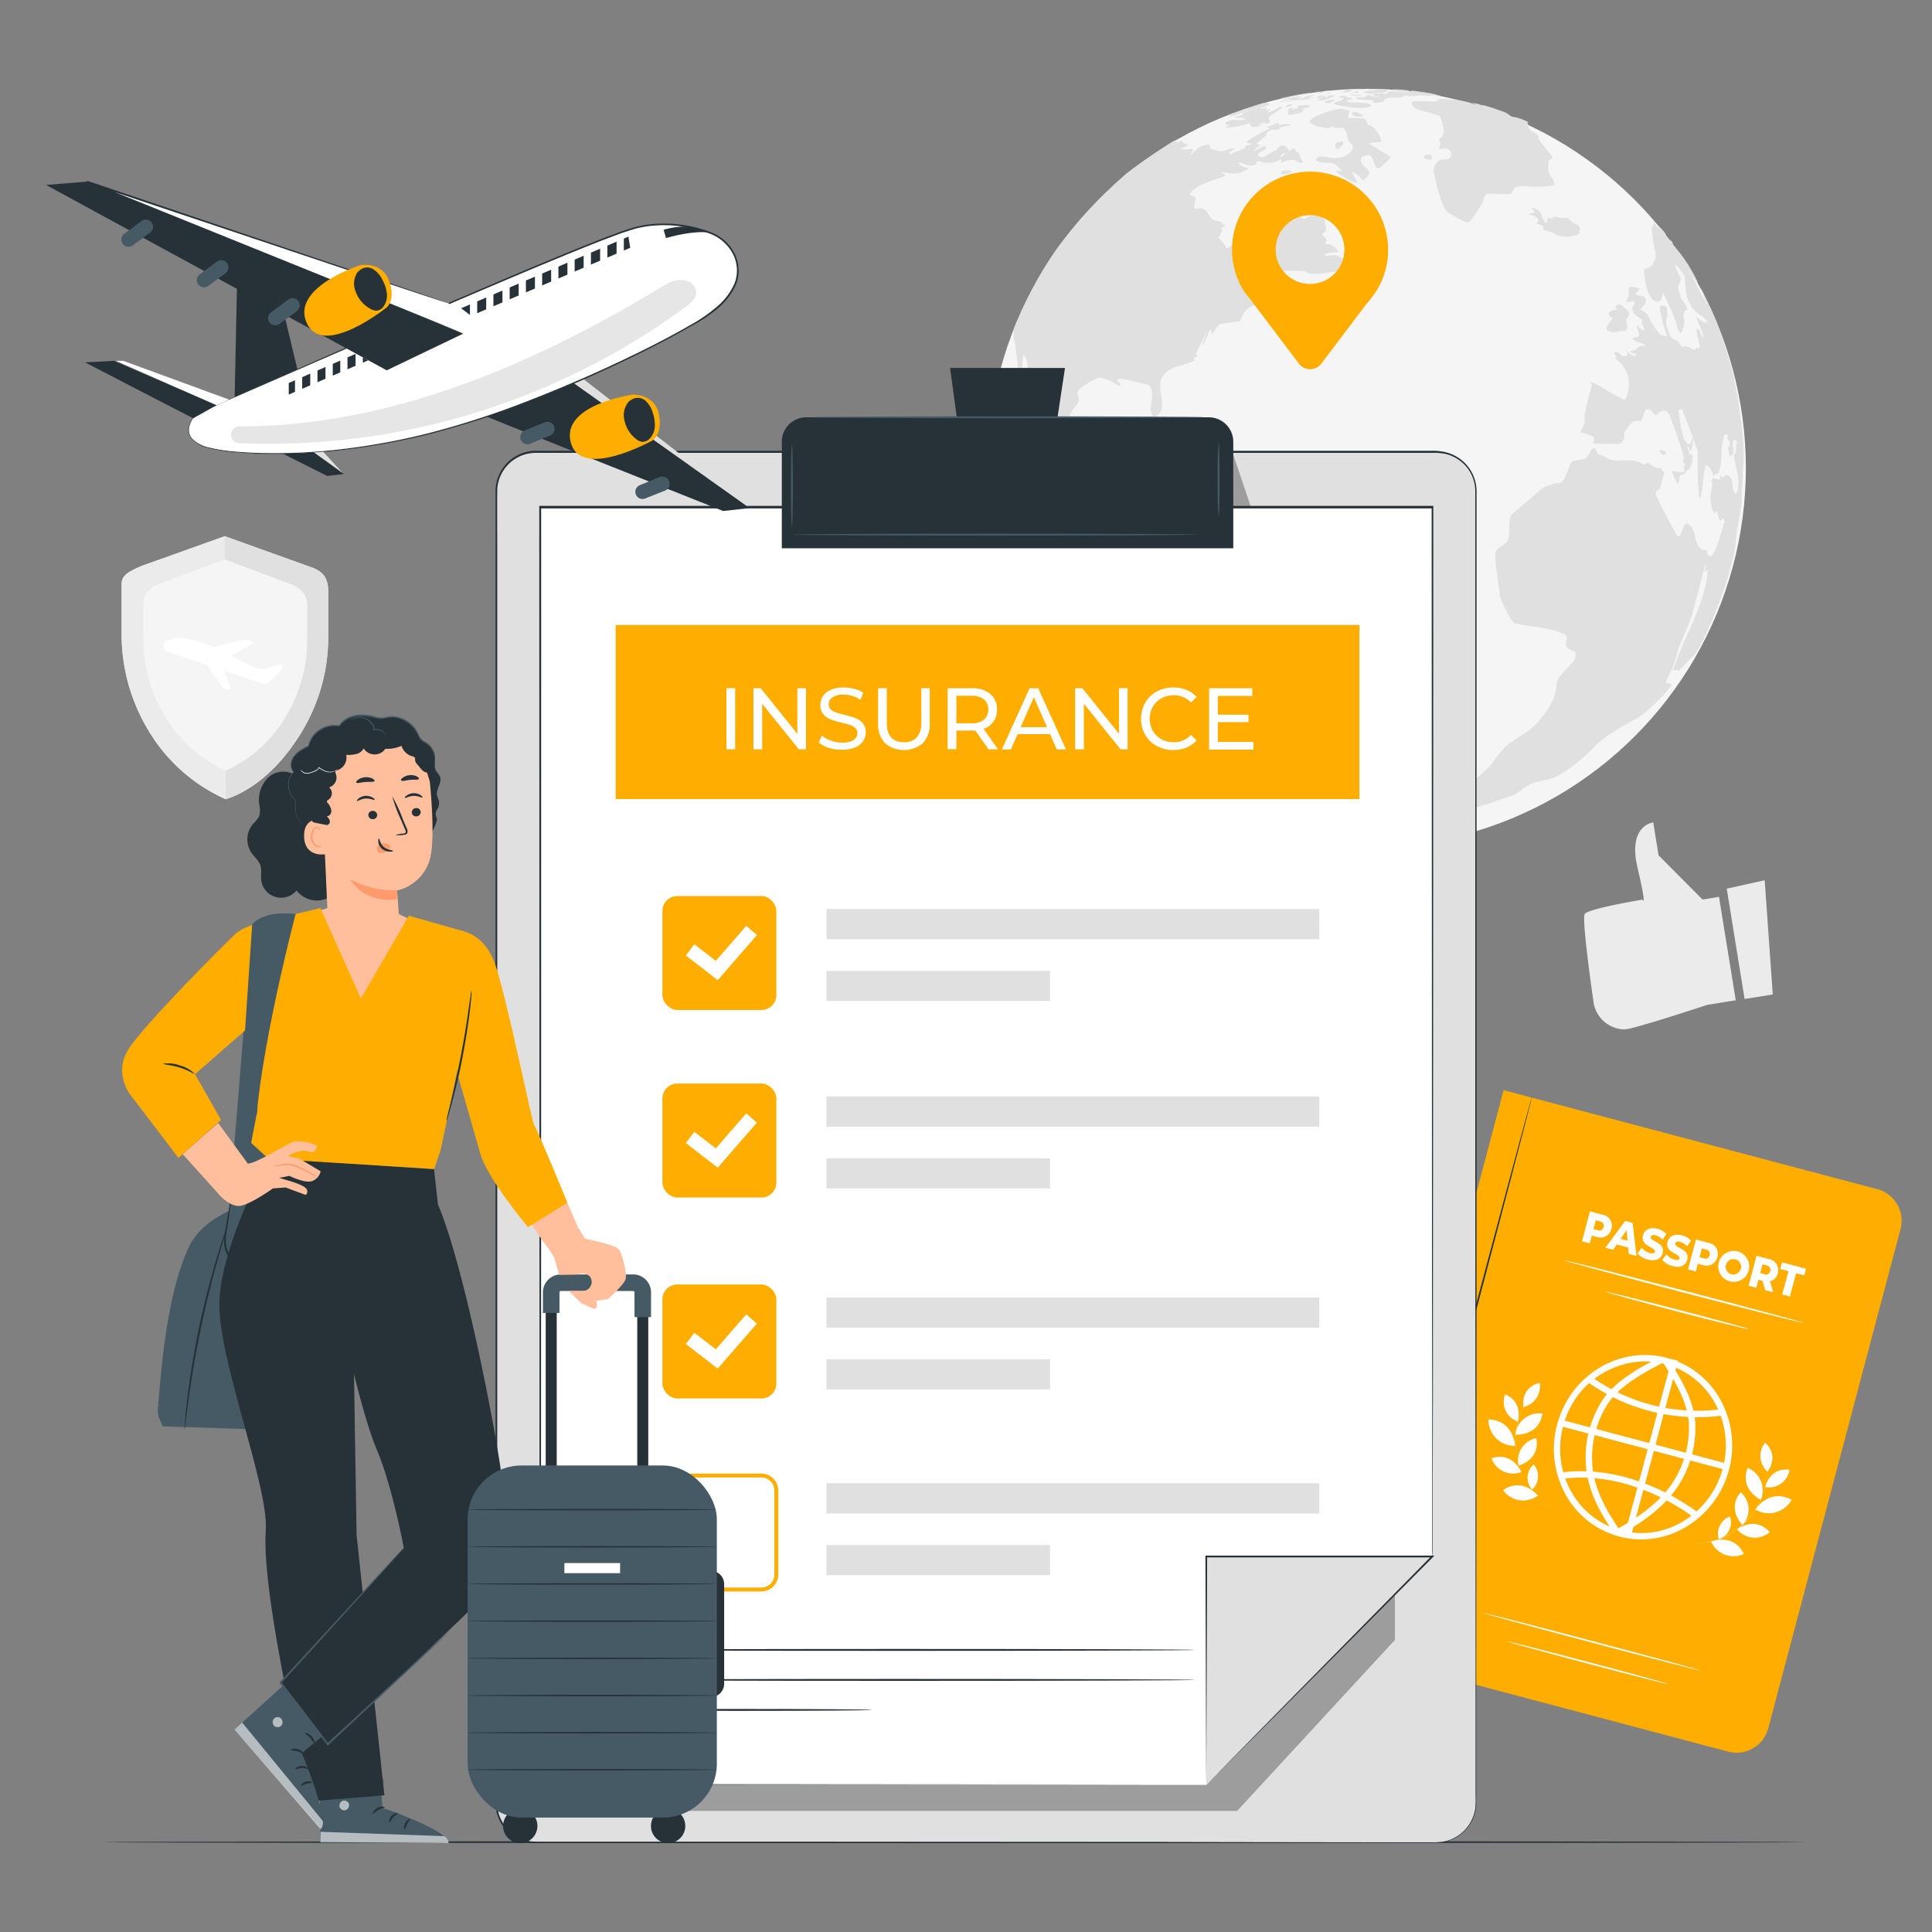 <svg xmlns="http://www.w3.org/2000/svg" viewBox="0 0 500 500"><rect x="0" y="0" width="500" height="500" fill="#808080" stroke="none"/><g id="freepik--background-complete--inject-188"><path d="M80,146.6,58.2,138.78l-21.56,7.71c-2.76,1.3-5.17,2.08-5.17,4.65v12.77a48.22,48.22,0,0,0,7.1,25.41,44.27,44.27,0,0,0,19.85,17.53c8.81-2.86,15.39-10.5,19.42-17a48.25,48.25,0,0,0,7.1-25.41V152.92C84.94,149.26,83,147.48,80,146.6Z" style="fill:#f5f5f5"></path><path d="M58.42,199.44a35.18,35.18,0,0,1-15.7-14,38.12,38.12,0,0,1-5.62-20.11v-9c0-2,1.22-3.93,3.65-5.06l17.46-6.53v-6l-21.56,7.71c-2.27,1-5.17,2.08-5.17,4.65v12.77a48.22,48.22,0,0,0,7.1,25.41,44.27,44.27,0,0,0,19.85,17.53Z" style="fill:#ebebeb"></path><path d="M58.42,206.85A25.56,25.56,0,0,0,62.69,205a38.43,38.43,0,0,0,9.06-7.12,49.53,49.53,0,0,0,6.3-8.46,46.49,46.49,0,0,0,6.89-25.66V153.23c0-5.25-2.7-5.64-5-6.63L58.2,138.78v6l17.66,6.63c2.43,1.14,3.65,3,3.65,5.07v9a38.08,38.08,0,0,1-5.62,20.1,34.36,34.36,0,0,1-15.48,13.88Z" style="fill:#e0e0e0"></path><path d="M42.45,166.58c1.51-2.29,6.28-1.56,9.64-.27,0,0,2.3.76,3.17,1.19h0l7.25-1.84a3,3,0,0,1,1.79.09L65,166a.41.41,0,0,1,.07.73l-5.14,3v.07l5.8,2.85.08,0a4.81,4.81,0,0,0,3.5.25l2.81-.87a.82.82,0,0,1,.44,0,.73.73,0,0,1,.34,1.2l-3,3.19a1.76,1.76,0,0,1-1.83.48l-1.64-.52-8.35-2.77L59.54,178a.3.3,0,0,1-.26.39l-.37,0a1.48,1.48,0,0,1-1.32-.59l-3.93-5.66-9.84-3.26C42.51,168.48,41.94,167.47,42.45,166.58Z" style="fill:#fff"></path><path d="M444.88,232.11l-4.26.69-11.39-11.45-1.37-8.51s-6.65.67-4.08,11.67,1.28,8.31,1.28,8.31-14,2.32-14.93,3.72c-.7,1,1.16,15,2.23,22.52a8.27,8.27,0,0,0,7.11,7.28,6.09,6.09,0,0,0,1.54,0c3.48-.57,20.84-6.28,20.84-6.28l7.36-1.19Z" style="fill:#ebebeb"></path><polygon points="456.7 227.8 458.79 257.36 451.5 258.54 446.88 229.99 456.7 227.8" style="fill:#ebebeb"></polygon><circle cx="353.68" cy="121.14" r="98.15" transform="translate(17.93 285.57) rotate(-45)" style="fill:#f5f5f5"></circle><path d="M342.52,24.67s-.07,0-.14,0a3.63,3.63,0,0,0-.66.07c-.06,0-.75.27-.75.27s-.09,0-.08.06.22.2,1.19-.07C342.61,24.84,342.6,24.71,342.52,24.67Z" style="fill:#e0e0e0"></path><path d="M341,23.86a2.55,2.55,0,0,0,.44-.12s0,0-.06,0-.49,0-.55.05-.15.06-.13.08A.69.69,0,0,0,341,23.86Z" style="fill:#e0e0e0"></path><path d="M344.07,23.52a2.75,2.75,0,0,0,.5,0,5.31,5.31,0,0,0,.64-.07l.52-.09s0,0-.09,0a23.9,23.9,0,0,0-3.05.24l.8,0A3.88,3.88,0,0,1,344.07,23.52Z" style="fill:#e0e0e0"></path><path d="M342.32,23.84l0,0a2.8,2.8,0,0,1,.65-.06l.63-.05.09,0-.12,0a10.74,10.74,0,0,0-3.37.43,13.55,13.55,0,0,0,2.1-.19A.18.18,0,0,1,342.32,23.84Z" style="fill:#e0e0e0"></path><path d="M343.89,24.23l.11,0a1.76,1.76,0,0,0,.2-.09l.35-.14c.07,0,.08,0,.08-.05s0,0-.05,0a3.62,3.62,0,0,0-1.05.24h0s0,0-.16.19C343.41,24.33,343.89,24.23,343.89,24.23Z" style="fill:#e0e0e0"></path><path d="M339.16,25.67l-.1,0h-.29a4.86,4.86,0,0,0-1,.25h0A4.61,4.61,0,0,0,339,25.8C339.11,25.77,339.23,25.71,339.16,25.67Z" style="fill:#e0e0e0"></path><path d="M339.3,27.45s-.06-.07-.26-.11l-.12,0-1.05-.15a6.65,6.65,0,0,0-2.21.29v0c.09.08.23.06.3.17s.05.22,0,.25a9.25,9.25,0,0,1-1.45.46c-.12,0-.13,0-.18,0,0-.28.36-.25.44-.47a2.77,2.77,0,0,0-1.29.3s-.05,0-.05.08c0,.21,0,.41,0,.61s0,.17,0,.25-.18.23-.21.38a.28.28,0,0,0,0,.09c.15.34,2.78-.17,3.59-.56.17-.09.82-.71.57-.79a4.07,4.07,0,0,0-.85-.07c.63-.16,1.29-.2,1.92-.36C338.44,27.82,339.28,27.49,339.3,27.45Z" style="fill:#e0e0e0"></path><path d="M333.07,25.16c1.1-.09,2.14-.48,3.23-.61a5.9,5.9,0,0,0-1.21.3l3.81-.7a.74.74,0,0,0,.33-.12.27.27,0,0,0-.13,0,61.92,61.92,0,0,0-7.37,1.36c.5.1.93-.18,1.41-.24Z" style="fill:#e0e0e0"></path><path d="M330.72,31.87h0a.63.63,0,0,0-.26.05,13.6,13.6,0,0,1-1.53.62c-.91.19-1.18.25-1.26.35l0,0a.75.75,0,0,0,.3.06c.31,0,.35.06.39.11s0,.26.11.35a1.65,1.65,0,0,0,.46.11,3.86,3.86,0,0,0,2.11-.13c.2-.12.08-.91.08-.92A1.15,1.15,0,0,0,330.72,31.87Z" style="fill:#e0e0e0"></path><path d="M334.45,27.07a.52.52,0,0,0-.24-.05,2.86,2.86,0,0,0-1.45.25s0,0,0,0,.15,0,.21.06,0,.07-.12.18-.25.26-.1.27a5.5,5.5,0,0,0,1.26-.4C334.45,27.23,334.58,27.13,334.45,27.07Z" style="fill:#e0e0e0"></path><path d="M402.17,47.17c-.34-1-1.12-1.81-1.43-2.84a10,10,0,0,1,0-2c-.07-.77.12-.9.63-1.15.7-.34.41-.68-.43-1.67-2.73-3.26-2.75-3.32-2.88-3.88l.11-.12h.2c-.66-1.35-3-1.29-2.82-3.33l-.29-.3.18-.26.15,0c-.43-.23-1.71-.77-1.72-.77a11.77,11.77,0,0,0-2.26-.6c-.8-.13-1.27-.85-2-1.13-1-.39-3.26-1.19-4.17-1.46-1.68-.49-1.68-.49-1.92-.43h0a15.44,15.44,0,0,0-2.74-.67h0s0,0-.05,0,0,0,0,0l.06,0a6.9,6.9,0,0,1,1.31.64,12,12,0,0,1-1.26-.45,9.29,9.29,0,0,0-1.25-.39,28.29,28.29,0,0,0-7.91-.71c.12.13.12.13.72.34a5.35,5.35,0,0,1-2.69.26,32.51,32.51,0,0,0-3.86-.06c-1.33.89.81,2.09.84,2.09,5.79,1.57,5.84,1.66,6.11,2.14,0,0,1.63,3.88.22,5.16-.58.53-.58.55-.6.65-.05.36.35.53.36.86,0,.5-.33.94-.24,1.46.81.08,1.68-.48,2.43.23a1.36,1.36,0,0,1,.13,2.18c-.88.52-2,.09-2.85.72A3.83,3.83,0,0,0,371,44.07c0,.39,1.77,9.4,3.63,10.86,4.93,2.87,5.09,2.79,5.56,2.52.78-.43,3.43-4.92,3.45-5,.39-.67.28-1.55.93-2.1.34-.28.37-.28,1.83-.21,4.61.2,4.61.2,5-.55s.62-1.2,1.5-1.32c2.14-.29,4.28.32,6.42,0A17.84,17.84,0,0,0,402,48S402.4,47.87,402.17,47.17Z" style="fill:#e0e0e0"></path><path d="M347.4,37.57c.42-.49.42-.78,0-.86,0,0-1.32-.11-1.73.35-.24.26,0,1.24.14,1.44C346.18,39,347.39,37.59,347.4,37.57Z" style="fill:#e0e0e0"></path><path d="M361.94,23.56c-.3,0-.61,0-.92,0,.94.1,4,.31,4.49.35a49.19,49.19,0,0,1-5.43-.29,1.3,1.3,0,0,0-.71.06,1.85,1.85,0,0,1-.73.74c-.75-.55-3.35-.05-3.46,0,.16.15.39.2.54.37l-.07.09a5.46,5.46,0,0,0,1.45.06c-1.9.31-2,0-2.08-.14-1.22-.39-1.45,0-1.56.25-.85.21-1.75,0-2.57.33a.45.45,0,0,0,0,.11,6.51,6.51,0,0,0,1.66.33c1,.14,2.05-.23,3,.35-.13.15-.13.15-.4.24.63.38,3.17.09,3.16-.52l-.22-.15a8.78,8.78,0,0,1,2.35-.54c2.1.22,3-.27,3.11-.43l-.08-.07a12.23,12.23,0,0,0,3.54.06,1.36,1.36,0,0,0-.47-.11l4.74.17c-1.1-.22-1.16-.23-1.57-.34,1.1.08,2.19.29,3.29.39-1-.34-2.68-.71-2.69-.71s-4.18-.71-5.13-.69a.37.37,0,0,0,.11.19,1.59,1.59,0,0,1-.73-.21c-.27-.14-3.92-.5-4.41-.21C360.32,23.4,360.35,23.43,361.94,23.56Z" style="fill:#e0e0e0"></path><path d="M343.87,24.8a3.92,3.92,0,0,1-.33.27,3.66,3.66,0,0,1-.73.28l.26-.3a.38.38,0,0,0,.11-.14,1.09,1.09,0,0,0-.86.13l.12,0s0,0,0,0a8,8,0,0,1-1.62.16c.06.06.16,0,.21.08s-.09.09-.1.12.07.05,1.52.08a5.88,5.88,0,0,0-2,.54,0,0,0,0,0,0,0s1.66,0,1.88-.06a5.81,5.81,0,0,0,1.23-.45s0,0-.05.12,0,0,0,0a19,19,0,0,1,1.8-.7c.27-.11.29-.11.34-.16s0,0-.14-.05-1.44-.07-1.6,0Z" style="fill:#e0e0e0"></path><path d="M354.39,40.14c.62.16,1.36,2.3,1.37,2.32.17.52.35,1.06.67,1.11.88.14,3.24-2.6,3.27-2.63a1,1,0,0,0,.16-.32l-5.59-3.51a8.32,8.32,0,0,1,2.11-.28c.74-.06,1.11-.09,1.15-.26a7.45,7.45,0,0,0-2.3-3.76c-.43-.23-1-.26-1.34-.64s-.06-1.15-.69-1.42a9.91,9.91,0,0,0-3.09-.2c-1.07,0-1.08,0-1.23-.05a5.2,5.2,0,0,1,.41-1.75,6.06,6.06,0,0,0-2-.57c-2-.21-9,2.44-8.26,3.5s4.53,1.57,5.08,1.51c0-.32.05-.53,1.64-.16,1.34.31,1.64.07,1.85-.1.25.28.83,1.3.84,1.3.27.64.23,1.35.47,2,.31.81,1.54,1.17,1.15,2.32,0,0-1.18,2.52-5.15,2.33-1.19-.06-2.34-.53-3.55-.34a1,1,0,0,0-.73,1c.13.25.74.55,2.86.58,1.62,0,1.62,0,3.79,2-.29.14-.29.14-1.46.17.39.7,4.46,3.15,5.53,3,0-.15,0-.15-.17-.34a19.46,19.46,0,0,1-1.41-2.6,5.4,5.4,0,0,1,2.54,1.95c.12.18.22.31.31.31.54,0,2-1.54,1.75-2.09-.53-1.18-2.16-1.62-2.16-3.18C352.22,40.06,354.37,40.13,354.39,40.14Z" style="fill:#e0e0e0"></path><path d="M337.56,24.49a1.71,1.71,0,0,0,.78,0l.21-.07h-.05A5.32,5.32,0,0,0,337.56,24.49Z" style="fill:#e0e0e0"></path><path d="M369.26,41.21l1,.14a.73.73,0,0,0,.41-.18.28.28,0,0,0,0-.26c0-.17-.18-.27-.24-.43a.29.29,0,0,1,0-.21s0,0,0-.05A.77.77,0,0,0,370,40c-.45-.05-1.88.22-1.37.85A1.08,1.08,0,0,0,369.26,41.21Z" style="fill:#e0e0e0"></path><path d="M352.92,30.13h0a4.43,4.43,0,0,0-2.21-1.21c-.88-.15-.82.5-.68.73C350.5,30.39,352.89,30.14,352.92,30.13Z" style="fill:#e0e0e0"></path><path d="M347.92,23.49a5.2,5.2,0,0,0-.92.07h.13a2.49,2.49,0,0,1,.86.19c-.09.13-.29.06-.38.2a2.91,2.91,0,0,0,.89,0,4.32,4.32,0,0,0,1.41-.61c-.09-.07-.21,0-.32-.05.16-.15.38-.06.55-.16,0,0,0,0-.08,0a13.72,13.72,0,0,0-2.09.13c.15.1.34,0,.49.1S348.36,23.48,347.92,23.49Z" style="fill:#e0e0e0"></path><path d="M343,26.13c-.21.06-.29.08-.08.34a1.46,1.46,0,0,0,1.47.05c.37-.14,1.18-.54.91-.66l-.11,0A12.84,12.84,0,0,0,343,26.13Z" style="fill:#e0e0e0"></path><path d="M352.55,24.56a0,0,0,0,1,0,0h-.13c-.42,0-.83,0-1.24,0s-1-.09-1.44-.11a3.52,3.52,0,0,0-.63,0,12.82,12.82,0,0,0,2.18.35,2.77,2.77,0,0,0,1.12-.15A.44.44,0,0,0,352.55,24.56Z" style="fill:#e0e0e0"></path><path d="M349.19,24.12s0,0,0,0,1.63-.05,2.06-.1c.19,0,.23,0,.26-.1s-.11-.09-.08-.17.05-.07,0-.11,0,0,0,0a.08.08,0,0,0,0-.06c-.05,0-.09,0-.18,0a.84.84,0,0,0-.23,0,4.42,4.42,0,0,1-1,.36C349.5,24,349.34,24,349.19,24.12Z" style="fill:#e0e0e0"></path><path d="M352.87,23.23a4.9,4.9,0,0,0,1.11-.16s-.07,0-.1,0-1,0-1.34,0-.29.19-.29.19A1.43,1.43,0,0,0,352.87,23.23Z" style="fill:#e0e0e0"></path><path d="M355,23.5c.43,0,.56,0,.67.13a.05.05,0,0,1,0,0,3.29,3.29,0,0,1-.72,0,9,9,0,0,0-1.57,0c-.29.06-.41.34-.32.42s0,0,.77.06a8.2,8.2,0,0,0,.86.18c.74,0,1.45-.23,2.18-.29.45,0,.9.06,1.35,0a.2.2,0,0,0,.11,0s0,0-.28-.19v0a1.6,1.6,0,0,1,.23,0c.63-.07.64-.09.67-.14s-.12,0-.16-.1c.13-.09.34-.05.37-.26s.36-.08.52-.19l-.11,0a30.68,30.68,0,0,0-3.69.06,1,1,0,0,0,.38.07,2.69,2.69,0,0,1-1,0,2.25,2.25,0,0,0-1.3.2A5,5,0,0,0,355,23.5Z" style="fill:#e0e0e0"></path><path d="M345.31,27c.06,0,6.92,1.67,9.29.55.64-.31-.51-.79-.52-.79a27.29,27.29,0,0,0-4.64-.22c-.63,0-.88-.63-.72-.73s.17,0,.39,0c1.18.07.77-.45.66-.5a4.91,4.91,0,0,0-.85-.09c-.33-.08-.59-.3-.92-.38a6.25,6.25,0,0,0-.64-.11,2.14,2.14,0,0,0-.94.51,1.32,1.32,0,0,0,.44.05c.34,0,.79,0,.86.09s-.64.65-.67.67c-.43.19-.93.14-1.34.37C344.89,26.82,345.13,26.9,345.31,27Z" style="fill:#e0e0e0"></path><path d="M334.24,25.05h0c-.25,0-2.29.42-2.41.5C331.93,25.58,332,25.61,334.24,25.05Z" style="fill:#e0e0e0"></path><path d="M322.21,28.81a.08.08,0,0,0,0,.05.24.24,0,0,0,.12,0c.68-.19,1.31-.48,2-.67,1.21-.34,2.45-.53,3.66-.9.28-.08.28-.08.75-.51v-.07a3.39,3.39,0,0,0-1.05.16c.32-.13.32-.13.42-.29l0,0H328c-1.37.08-1.37.08-8.18,2.57a3.91,3.91,0,0,0-1.72,1.05l0,0A19.38,19.38,0,0,0,322.21,28.81Z" style="fill:#e0e0e0"></path><path d="M331.37,26.4a3.83,3.83,0,0,0,1.12-.11c2-.34,2.92-.41,2.92-.41.6,0,1.2,0,1.8-.05s2.35-.59,2.37-.6c.36-.1.4-.13.45-.17a1,1,0,0,0-.5,0c-.56.1-1.09.32-1.64.43.77-.37,1.6-.59,2.36-1h-.07a9.87,9.87,0,0,0-2.4.55c-.11.18-.54.57-2.1.4a.08.08,0,0,0,0,0l.16-.09.05,0c.27-.15,1,0,.82-.44,0,0-4.57.5-4.79,1,0,0,0,0,2.23-.36-.29.24-.68.22-1,.34,0,0,.06,0,.6-.06a4.57,4.57,0,0,1,.94-.07,28.13,28.13,0,0,1-3.05.45C331.29,26.17,331.23,26.33,331.37,26.4Z" style="fill:#e0e0e0"></path><path d="M317.25,32.2c.26.17.56,0,.82.11l0,.06c-.24.29-.63.37-.9.61a16.08,16.08,0,0,0,5.21-.79,3.47,3.47,0,0,1,1.16-.31l.05.05c-.21.19-.21.19-.24.24a5.66,5.66,0,0,0,1,.72c1,0,1,0,2.29-.68l.07,0c-.1-.05-.1-.05-1.12.11a2.34,2.34,0,0,1,2-.39c.22.09.27.09.37.06s.62-.26.68-.67c-.39-.45-.4-1.06,0-1.29a26.29,26.29,0,0,0,3.21-2.17,1.79,1.79,0,0,0-.26-.2v-.11h0c-1.2.46-2.22,1.33-3.52,1.57.06-.48.57-.46.81-.74l-.06-.08a9.89,9.89,0,0,1-1.44.14A4.86,4.86,0,0,0,328,28s0,0,0-.06c-.67,0-1.29.28-1.94.3a15.61,15.61,0,0,1,1.76-.68c-.38-.09-6.21,1.31-6.29,1.92a1.22,1.22,0,0,1,.15.17c-.15.12-.16.12-.84.27-1.14.24-1.23.33-1.27.47a.27.27,0,0,0,.17.08c.56.09,1.11-.12,1.68,0,.4,0,.71.34,1.11.39a6.46,6.46,0,0,1-2.24.22C317.48,30.92,316.85,31.94,317.25,32.2Z" style="fill:#e0e0e0"></path><path d="M336.66,45.81c.16-.18-.06-.25-.23-.28a2.31,2.31,0,0,0-1,0,.8.8,0,0,0-.39.83C335.2,46.72,336.45,46.06,336.66,45.81Z" style="fill:#e0e0e0"></path><path d="M336.8,42.17a.4.4,0,0,0,.22-.08.56.56,0,0,0,0-.57c-.1-.2-.28-.36-.37-.57a7.43,7.43,0,0,0-.39-1.12,1,1,0,0,0-.12-.17c-.23-.29-.61-.38-.85-.67s-.06-.45-.21-.64a.14.14,0,0,0-.09,0,9.38,9.38,0,0,0-1.75,1c-.18.13-.41.3-.58.44l-1.59,1.28c.58.26.58.26.52.58s-.07.4,0,.41a2,2,0,0,0,.72-.22,4.61,4.61,0,0,1,2.6-.39C335.59,41.61,336.09,42.17,336.8,42.17Z" style="fill:#e0e0e0"></path><path d="M334,44.18a7.13,7.13,0,0,0-2,0c-.32.11-.56.66-.45.82s2.22-.11,2.69-.47C334.4,44.42,334.48,44.26,334,44.18Z" style="fill:#e0e0e0"></path><path d="M299,118.18c-.58,0-.57.93-.3,1.15s1.42.86,1.59.3C300.34,119.3,299.67,118.27,299,118.18Z" style="fill:#e0e0e0"></path><path d="M409,59.46a.36.36,0,0,0,0-.11,1.93,1.93,0,0,0-.55-1l-.18-.15a14.55,14.55,0,0,1-1.62-.83c-.33-.3-.49-.78-1-.92s-1.17,0-1.75-.08a15.76,15.76,0,0,0-1.67-.29c-.37,0-.27.48-.58.54s-.51-.34-.85-.27l-.16,0c-.27.43,0,1.1-.69,1.33a7.33,7.33,0,0,1-1-1.93c-.15-1-1.83-2.16-2.5-1.93,0,.48.55.57.67,1-.36.56-1.05.2-1.5.53.13.19.74.31,1.09.36.62.1,2.22,1.38.91,1.86.25.69,1,.44,1.43.75s.4.52.25,1c.08.15.17.23,1.23.48a6.74,6.74,0,0,1,1.15.32c.48.2.86.58,1.33.78l.21.08a8,8,0,0,0,1.89.28c1.33.14,3.69-.56,3.73-1s-.13-.54-.11-.81C408.86,59.4,408.86,59.4,409,59.46Z" style="fill:#e0e0e0"></path><path d="M301.4,116.57c.29.89,3.57,2.32,3.77,2s-2.47-6.7-2.5-6.75a5.49,5.49,0,0,0-4-2.23,6.52,6.52,0,0,0-2.87.6,3.23,3.23,0,0,0,2.28.25c1.5-.27,2.2.42,2.2.67s-.34.22-.66-.15l-.06,0c-.16.62.75,1.22,1.36,1.62,1.11.74,1.1,1,1.08,1.89a2.73,2.73,0,0,0,.13,1.1,1.46,1.46,0,0,1,.14.63C302.13,116.61,301.67,116.42,301.4,116.57Z" style="fill:#e0e0e0"></path><path d="M305.31,122.59c.28.32-.22.86.26,1.09.83.39,1.14-.81,1.9-.62a1.5,1.5,0,0,1,.4.18,34.75,34.75,0,0,0,3.51,1.56c.11,0,.19,0,.24-.08.15-.37-.05-.8.19-1.16.74-1.13-5.35-3.87-5.76-4a.33.33,0,0,0-.19,0c0,.09,0,.09,0,.21a1.89,1.89,0,0,1-.09,2.1c-.15.06-.63-.2-1.27-.56-1.2-.65-1.34-.65-1.42-.65s0,.06,0,.08C303.74,121.56,304.69,121.87,305.31,122.59Z" style="fill:#e0e0e0"></path><path d="M343.77,68.38c-.62,0,.4,1,.62,1.25,1.35,1.32,2.2.7,2.21.69C347,70,344.39,68.49,343.77,68.38Z" style="fill:#e0e0e0"></path><path d="M288.54,47.41l.06,0,0,0Z" style="fill:#e0e0e0"></path><path d="M303.65,36.71,275.86,61.32c-8,9.75-13.49,23.76-13.49,23.76v2.74c.23.12.23.12,1.36,9.81-.29-.09-.67-.22-1-.3.13,1.19,2.08,7,2.09,7.09.5-.36,1-.73.18-3.63-.37-1.32-.79-2.81-.19-9.09a4.77,4.77,0,0,1,1.08,4,8,8,0,0,0-.06,2.43c.32,1.42.84,2.77,1.22,4.18.49,1.82,1.92,3.24,2.19,5.14.23,1.54-.71,3.16.34,4.64a4,4,0,0,0,.6.57,13.32,13.32,0,0,0,1.12,1c1.3.88,2.7,1.62,4,2.48s3.22.58,4.38,1.91c2.66,3.06,2.66,3.06,3.78,3.6l.55.27c5,2.56,4.85,9.78,10.64,11.58,4-3.35,3.81,2.29,3.53,4.87-.09.81-.09.81-2.62,3.45,0,0-3.4,5.21-3.18,6.47a5.25,5.25,0,0,0,.13.69c.89,3.44,5.91,13.74,5.95,13.82,1.31,2.28,3.73,3.54,5.21,5.66,1.13,1.61,1.51,4.14,1.07,7.11,0,.13-1.71,14.39.88,23.41,3.29,11.44,9.94,12.63,10,12.64-5-5.25-5-5.25-3.49-7.62-.52-1.19-.52-1.19-.58-6.13.28,0,.28,0,1.41.45,0-.12,0-.12-.68-2.52,1.39-.57,1.4-.57,1.58-1.35l.29-.1c1.7,1.28,2.89-.07,2.66-1l-.28-1c4.31,1.39,9.77-8.32,9.82-8.43a6,6,0,0,1,3.73-1.36c1.74-.1,2.39-1.87,3.8-2.47a1.52,1.52,0,0,1,1.42.05c.6.3.65.32.94-.24.63-1.24,1-2.58,1.49-3.86.29-.72.12-1.62.85-2.16s1.16-.85,1-1.53a1.32,1.32,0,0,1,0-.44c4,0,6.67-3.47,6.69-3.51a.38.38,0,0,0,0-.15c.08-.45-.16-.89-.09-1.35.1-.68,1.27-1.26.6-2-.47-.5-1.2-.27-1.73-.59-1.72-1.07-2.38-3.12-4-4.3-2.38-1.75-5-3.19-7.42-4.82-1.37-1.12-.87-3-1.47-4.37-1.27-1.65-1.89-3.82-3.27-5.41-1.8-2.08-4.73-2.61-6.48-4.75-1.39-1.69-1.94-3.93-3.51-5.5a3.83,3.83,0,0,0-.87-.64c-8.68-4.6-15.53-8.23-18.9-1.26-2-2.88-10.1-2.28-7.87-6.57a8.33,8.33,0,0,0,.88-5c-1.75-1.82-4.3-1.46-6.39-2.35,1.53-2.1,1.53-2.1,1.4-3.37a13.2,13.2,0,0,0,2.72-3.68c-.28-.5-2.84-4.63-6.43,3.16-1.2-.51-2.6.93-3.72-.37a10.38,10.38,0,0,1-2.86-7.24c.09-1.73,1.83-2.49,2.32-4,.31-1-.8-1.85-.09-2.82.93-1.24,4.43-3,5.19-3.22,1.38-.45,5.23,2,5.26,2l.48-.18c-.19-.46-.62-.75-.89-1.16l.26-.43c1-.19,7.87,1.57,7.89,1.6,2.32,2.52-.83,5.91,1.35,8.46,4.42-2.27.3-7.11,2.08-10.35s5.68-2.91,8.45-4.48l-.05,0-.17-.43.2-.41.46,0,.23-.5c-.11-.08-.25-.2-.35-.29l2.94-6.27c-.29,1-1.32,3.9-1.32,3.91.37-.09.37-.09,2.15-4.28a5.56,5.56,0,0,1,.28,1.61c.94-.8,1.21-2.18,2.42-2.74,0,0,4.58-.75,4.86-.63,1.54-3.23,1.54-3.23,4-4.33.31.13.31.13,6.89-1.12l-.32.32a3,3,0,0,0,.91.55l-.16.47c-4,1.13-4,1.13-4.23,1.77,2.13.79,10.07-.72,9.94-4.11-1.12.29-1.55,1.4-2.38,2-.64-.45-1.16-.81-1.58-1.12a1.66,1.66,0,0,0,1.05-.32s0,0,0,0,0,0,0,0,0,0-.18-.05a2.59,2.59,0,0,1-1.45-.67.75.75,0,0,1-.18-1c.06-.13,0-.15,0-.17h0a1.71,1.71,0,0,0-.5,1.21c-.69-.68-.68-1.14-.65-2.25-.68-.56-.71-.64-.89-1.16,1.27.09,2.18.16,2.83-.91-.39-.8-.39-.8-10.44,1.46,7.75-3.9,7.75-3.9,14.19-3.62,1,1.37,8,.51,9.5-.83,0-.82,0-.82.76-1.73,0-.19,0-.28-.07-.47l-1.38-.84-.41-.15a6.32,6.32,0,0,0-3.13.18c0-.14,0-.32,0-.46.72-.51,1-.52,3-.58h0a.83.83,0,0,0,.35-.1c.15-.18-.81-1.84-2.7-2-.43,0-.43,0-.61-.17,0-.38.4-.66.27-1.06-.17-.55-.86-.67-1-1.22-.07-.24.08-.37.47-.63.56-.4.56-.4.25-2.18-.78-4.49-.78-4.49-2.49-2.89-.27.25,0,.71-.35.92s-.85-.27-1.28,0c-1,.67-1,.67-1.17.66-1.26-.06-1.73-1.26-2.65-1.83a4.54,4.54,0,0,1,1.82-2.55c-.51-.39-1.23-.33-1.73-.74-.12-.1-.17-.22-.25-.59,0-.13-.08-.43-1.35-1.4a1.2,1.2,0,0,0-.6-.3c-1.44-.11-2.74-.89-4.21-.81-.2,1.3-2.08,1.87-1.51,3.49-.41.53-1.25.46-1.54,1.14s.32,1.56.08,2.35c0,0-1.06,3.18-3,3-.43,0-1.43-.08-1.47.65a2.49,2.49,0,0,1-.65.26c-1.12,1.65-.72,4.34-3.3,5-.3-1.22-1.35-1.91-2-2.87a3.17,3.17,0,0,0,.92-2.6l.66-.24c0-.08.08-.23.09-.32a4.71,4.71,0,0,0-.52-.21c-.56-1.13-1.85-.74-2.68-1.31s-1-1.7-1.78-2.33a3.88,3.88,0,0,0-.47-.32c-.77-.42-1.57,0-2.34-.07-.18-.29-.18-.29.16-2.26.12-.69.12-.69-1.37-1.35.35-2.11,6.45-4,9.06-4.81,0-.72-.81-.68-1.09-1.13,4.27.7,4.27.7,7.41-.94-1.65-.27-2-.33-3-1.5,1.68,0,3.28,1.61,5,.26a1.13,1.13,0,0,0-.38-.31s1.07-.64,1.67.13c2.94,0,2.94,0,3.84-.39a2.77,2.77,0,0,0,.6-.35c.45-.37.16-1,.58-1.43s.92-.12,1.35-.34c.24-.15.37-.42.57-.62,0,0-1.42-3-3.28-.12-1.62.3-3.71,3.13-4.83,1.08.48-.92,2.68-.86,2.1-2.15-1.19,0-2,.93-3,1.35,0-.6,1.55-1.61,1.57-1.62a6,6,0,0,0-1-.41c2.53-2,2.53-2,2.65-2.36l-.19-.26c1.43-1.11,1.43-1.11,6.64-2.13a2.08,2.08,0,0,0-.8-.23c-3.74-.4-10.69,4.44-10.75,4.49s0,.2,0,.28c.37.13.76.18,1.14.29a1.94,1.94,0,0,0,0,.24,4,4,0,0,0-1.52.35l-.07.18h0l.21.12c-1.19,1-3,.88-4,2.06-.35-.78-.35-.78,1.1-1.54-.55-.37-.55-.37-3.07.49-.14,0-.94.23-3.33-.73-.08-.29.06-.58,0-.87-2.14-.18-3.12.75-5.09,2.62,0-.65.66-.95.79-1.53-1.12-.2-2.3.36-3.39-.22.63-.3,1.46-.21,1.92-.88-.06-.1-.07-.12-.14-.22-.31,0-.36.06-1.08-.29a2.22,2.22,0,0,0-.2-.48c-.57-.08-1,.27-1.56.41a5.19,5.19,0,0,1,.46-.36,5.51,5.51,0,0,0-1,.4,5.63,5.63,0,0,1,1.49-1.08l-1.73.66s-9.32,5.87-13.06,9.2A119.85,119.85,0,0,0,275.86,61.32Z" style="fill:#e0e0e0"></path><path d="M313.44,126c-.62.17-.2,1,.38,1.37a5,5,0,0,0,2,.4c.06-.06,0-.27-.92-1S313.7,126,313.44,126Z" style="fill:#e0e0e0"></path><path d="M418.73,85.85a8,8,0,0,1,.94-.23c.38-.05.77.22,1.14,0,.21-.15.31-.62.31-1.41a3.62,3.62,0,0,0-.16-1,.82.82,0,0,1,.23-1,1.33,1.33,0,0,0,.39-.8,1.39,1.39,0,0,0-.32-1,2.59,2.59,0,0,0-.31-.35c-.27-.27-.6-.47-.87-.74a1.09,1.09,0,0,1-.28-.36s0-.05-.05-.06-2.41-.23-1.34,1a.65.65,0,0,0,.29.2.59.59,0,0,1-.23,0,3.93,3.93,0,0,0-1.59.4.89.89,0,0,0-.51.7.86.86,0,0,0,.29.67c.22.23.55.28.8.45l-.06.07a10.3,10.3,0,0,0-1.33,1.81c-.28.5-.33.76-.23,1C416,85.81,417.47,86.15,418.73,85.85Z" style="fill:#e0e0e0"></path><path d="M430.47,117.67a.35.35,0,0,0,.26,0s.55-.31.56-.33-.14-.38-.61-.61-1.4-.42-1.21.08A2.35,2.35,0,0,0,430.47,117.67Z" style="fill:#e0e0e0"></path><path d="M423.7,84.21c-.1,0-.1,0-.11.14l.62.27A1.73,1.73,0,0,0,423.7,84.21Z" style="fill:#e0e0e0"></path><path d="M447.57,99a12.46,12.46,0,0,1,2.33,4.41c-.53-2.48-1.16-5.79-1.79-8.24-3-9.76-3-9.94-5.21-15l-2.42-5.13v0c-.09-.18-.19-.36-.29-.53a22,22,0,0,0,1.11,2.55,8.56,8.56,0,0,1-.59-.85,9.76,9.76,0,0,0,1.19,2.53l-.17,0c-1.88-3.07-3.21-6.43-5.12-9.47,1,1.29,1.65,2.88,2.86,4a39.38,39.38,0,0,0-5-8.17,14.2,14.2,0,0,1-1.77-2.34,2.51,2.51,0,0,1,.31.26,6.31,6.31,0,0,0-.66-.88l-.18.06a10.18,10.18,0,0,1-1.39-1.67l.33.26c0-.58-2-2.47-2.14-2.58a1.89,1.89,0,0,0,.24.89c-.71-.56-.82-1.56-1.52-2.13,0,.42.36.74.39,1.15-.52.54-.52.54-.61,1a35.11,35.11,0,0,0,.59,4.6c.65,2.64.33,3.37.29,3.44-1,1.9-1,1.9-2.35,2.3-.5.15-.54.3-.51.9,0,.08.53,8,3.68,7.67,1-.1,1.08-1.69,1.11-2.46.17.24,3.32,6.76,3.69,8.6.18.88.35,1.7,1.09,2a5.78,5.78,0,0,0,.82-3.14c-.37-2.38,0-2.52.68-2.83.19-.47.19-.67-.89-2.1-.74-1-.74-1-1.32-3.58-.21-1,1-1.72.51-2.76A18,18,0,0,1,433.58,69c0-.08,0-.2,0-.29l.15-.11c.64.49,2.5,2.94,2.5,3.5L436,72c.41,4.84.41,4.84,1.6,7.11,1,2,3.47,2.59,4.52,4.56a4.07,4.07,0,0,1-.64-.54l-.18,0c0,.22.1.43.14.64A19.73,19.73,0,0,0,439,82.09c.53,1.77,1.63,3.34,1.87,5.22-1-.4-.55-1.89-1.67-2.19l-.17.13s.44,2.69.51,2.9.54,1.61.32,2.06c-.6-.27-.6-.27-.73-.28-.15.16-.26.36-.41.52,0,.06,0,.13.06.18h0c-2.78-1.2-2.78-1.2-2.9-.93l-.48.1a7.7,7.7,0,0,0-1.88-1.46l1.29.72A3,3,0,0,0,433,87.78c-.39-.12-.48-.14-1.11-1.73-.47-1.17-.93-2.8-.49-3.89.18-.46.17-2.65-.33-2.89-.06,0-1.54-.55-1.54.26a35.58,35.58,0,0,0,1.53,6.37,3.47,3.47,0,0,1,.33,1c-.1,0-.12.06-.55,0l-1-.17a23.67,23.67,0,0,1-2.46-3.18,9.94,9.94,0,0,0-.88-1.9A5.1,5.1,0,0,0,424.45,80h0c.76-.32,2.43-2.61.89-3.22a6,6,0,0,0-.84-.23c-1-.22-1.22-.26-1.14-.52.17-.52,1.39-1.18.69-1.48,0,0-2-.64-2.49-.06a.65.65,0,0,0-.06.24c-.12.64.13,1.28,0,1.92s-.65.86-.63,1.44c.13.12.47.19,1.33-.08.32-.11.59-.19.73,0,.56.63-.52,1.1-.47,1.74a2.33,2.33,0,0,0,1.27,2.08c1,.69,1.16.78,1.32,1,0,.19-.19.34-.16.55.12.65.53,1.21.6,1.87s-.66,0-1.1-.38c-.19-.19-.19-.19-.81-.46,0,.83.71,1.48.59,2.34-.06.46-.54.55-1.22.62-.17,0-.45,0-.42.26s.16.49,1.55.93c.59.19,1.8.58,1.72,1a3,3,0,0,0-1.05-.1.74.74,0,0,0,0,.16.79.79,0,0,0-.52.08c-.39.16-.58.57-.95.77s-1,.31-1.41.55c0,0,0,.08,0,.12a6,6,0,0,0,1.56.41,2.4,2.4,0,0,1-.42.59c-1.42-.58-1.6-.84-2.07-1.52a10.2,10.2,0,0,0,.27,1.09l-.32.43a8.36,8.36,0,0,1-1.12,0c-.55-.7-.55-.7-1.68-1.13l-.36.37.66,1.18-.49.14c6.15,4.29,2.68,10.76,2.62,10.81-3.1-1.34-5.83-3.37-8.87-4.8a4.79,4.79,0,0,0,.31,1.06c0,.09-2.66,8.68-1.68,9.38-1.21,2.51-1.21,2.51-1.35,2.73a11.23,11.23,0,0,1,3.61,1.27c-.16,1.63-.16,1.63-.15,1.66l5.78.1c1.49.33,2.48-1.36,2.14-2.84,2-3.12,2.06-3.12,4.49-3.21,1-2.73,1-2.73,1.29-2.84,1.27-.48,1.58,1.11,2.5,1.43,1.37-1.19,2.4-1.91,3.32-.32a113.64,113.64,0,0,1,3.91,11.33,1.88,1.88,0,0,0-.22,1.14c.1.24.48.27.44.62s-.26.57-.28.89a.39.39,0,0,0,.2.4.23.23,0,0,0,.1,0c-.21,1-.89.82-3.43.3a16.51,16.51,0,0,0,1.53,3.48c.55-.74.32-1.71.76-2.48l.43.22c.58-.44,1-1.06,1.53-1.52v-.08a1,1,0,0,0,.64-.6,2.63,2.63,0,0,0,.08-.3c.07-.34.06-.7.12-1,0,0,0-.05,0-.07.09.29.19.63.28.89a2.44,2.44,0,0,0-.15-1.37,5.44,5.44,0,0,0,.15-.54c.11-.58-.06-.72-.25-.81a1.75,1.75,0,0,0-.38,0l-.68-1.82c.08-.11.17-.26.25-.38a.73.73,0,0,0,.05.2s.45,1.18.49,1.22c.2,0,.52-1.44.62-2.19a9.23,9.23,0,0,0,.06-1.09l1.19,3.1s0,0,0,6.71l.43,5.81a8.78,8.78,0,0,0,.41-.95,18.53,18.53,0,0,0,.52-3.7c.56-4,.56-4,1-4.16a3.81,3.81,0,0,1,1.64,2.9,6.21,6.21,0,0,0,.71-.74l.51.14c1.65-3.25.25-7,1.87-10.3a1.39,1.39,0,0,1,.86.36l-.34.35a3.67,3.67,0,0,0,.78,1.32,2.74,2.74,0,0,1-.56,1.52,18,18,0,0,1,.44,2.06c2-.38.12-2.91,1.09-4.13.79.1.83.39.84,1-.12.1-.28.24-.39.35a5.36,5.36,0,0,1,0,2.1l-.41.3c.16,3.33,2,6.54.71,10l-.49.09c-1.08-1.45.09-4.56-2.42-4.77a1.55,1.55,0,0,1-.64.72,7.73,7.73,0,0,0-.83-.58,1.82,1.82,0,0,0,.17.92c-.69.27-1.3-.26-2-.17a6.22,6.22,0,0,0-.43,1l.39.28c-.38,1.82-1.09,5.21.42,7.78l.45-.22c0-.15.1-.34.15-.48.49.83.38,1.89,1,2.67a4.4,4.4,0,0,0,.55-.87,2.72,2.72,0,0,0,.59.8c-2,6.72-2.26,7.76-3.61,9.28-.92-.41-1-.67-1-1.7a1.41,1.41,0,0,0-.93.05c-3.07-1.34-1.17-5.82-4.44-7-1,.88-1,2.32-1.78,3.29l-.51,0c-.51-.74-5.43-9.86-5.65-10.91-.06-.32.32-.73.58-.93.62-.49.62-.49,1.68-4.49a14.22,14.22,0,0,0-1.11-1.36c-.81.26-.81.26-3.25-1.28a4.86,4.86,0,0,0-.92.57c-3-2.55-7.07.24-10.07-2.14l-.49-.22c-1-.14-1.39-.19-2-1.82-.14-.19-.15-.2-.16-.2a3.93,3.93,0,0,0-.56.24c-.92.56-.82,1.84-1.73,2.41-1.13.71-2.59.18-3.68,1-.33.24-.43.84-.58,1.21-1.68,4.08-1.68,4.08-3,4.22a13.22,13.22,0,0,0-3.7,1.14c-1,.78-8.34,7.12-8.35,7.12-.93,2.06-.15,4.34-.85,6.43-.58,1.75-3.35,1.71-3.28,4,.12,3.44.77,6.81,1.14,10.22.15,1.43,3.08,7.19,3.94,7.4,4.28,1.06,8.83.91,12.92,2.86a.86.86,0,0,1,.32.36c.54.91-.41,1.87.11,2.78s1.57.92,2.31,1.47c0,1.84,0,1.84-1.27,3.19-3.44,3.76-3.44,3.76-3.59,5.12-.25,2.15-.58,5.1-5.24,10.19-2.14,2.35-5.09,3.58-7.52,5.54-2.26,1.82-3.41,4.59-5.58,6.49-8.42,7.4-8.62,7.5-9.75,8.06a6.36,6.36,0,0,0-2.25,1.72c2.37,1.76,6.24.73,7.51.39l5.12-1.45,6.66-2.32c1.6-.81,2.87-2.17,4.53-2.88,1.9-.83,4-.8,5.94-1.65,4.53-2,9.93-7.39,10.54-8.07,2.44-2.74,8.65-6.07,10.47-7,2.91-1.59,7.85-6.69,9.39-8.83-.47-.36-.47-.36-1.48-.49-.11-.37-.11-.37,1.67-4a33.23,33.23,0,0,0,1.3-4.26c1.2-3.68,3.19-7,4.14-10.82l3.08-11.84c.1.44.1.44-.24,2.19a2.09,2.09,0,0,0,.85-.74c-.7,9.51-6.25,17.33-9,26.12,1.11-.11,1.11-.11,1.51.13,4.42-4.55,4.42-4.55,4.79-5.2l-.27.49c.16-.27.37-.63.51-.9l.16-.3,1-1.91c.44-.88,1-2,2.3-5-.07.17-.12.32-.18.47,1.07-2.66,2.43-6,3.32-8.57s1.89-6.25,2.55-9c.16-.83.3-1.6.44-2.31.1-2.31.16-2.66,1.52-10.47a.43.43,0,0,0,0,.11c.5-11.11.5-11.11.62-11.61a.14.14,0,0,1,0,.06,61.46,61.46,0,0,0-.42-8.4l-1-7.47A13.58,13.58,0,0,0,447.57,99ZM428.91,86.69s.06,0,.43.24l-.48-.19h0S428.89,86.71,428.91,86.69ZM438,113.28l0,.06a6.08,6.08,0,0,0-.3,1,.74.74,0,0,1-.49.52c-.1,0-.21.09-.24.27v0c-.95-.9-1.71-1.69-2.57-8.94a1.77,1.77,0,0,1,.91-.33l2.8,7.27A.19.19,0,0,0,438,113.28Z" style="fill:#e0e0e0"></path></g><g id="freepik--Floor--inject-188"><path d="M467.4,476.75c0,.14-98.68.26-220.39.26s-220.41-.12-220.41-.26,98.66-.26,220.41-.26S467.4,476.61,467.4,476.75Z" style="fill:#263238"></path></g><g id="freepik--Locator--inject-188"><path d="M359.24,64.69a20.2,20.2,0,1,0-37.6,10.2h0l.05.08c.78,1.3,1.75,2.24,2.73,3.61l11.73,15.53a3.65,3.65,0,0,0,5.82,0l11.53-15.28A43.07,43.07,0,0,0,356.42,75l0-.06h0A19.94,19.94,0,0,0,359.24,64.69Zm-20.19,8.79a8.89,8.89,0,1,1,8.88-8.88A8.89,8.89,0,0,1,339.05,73.48Z" style="fill:#FFAE00"></path></g><g id="freepik--Passport--inject-188"><path d="M368,293.54H468A8.47,8.47,0,0,1,476.5,302V435.66a8.47,8.47,0,0,1-8.47,8.47H368a0,0,0,0,1,0,0V293.54a0,0,0,0,1,0,0Z" transform="translate(108.59 -95.87) rotate(14.84)" style="fill:#FFAE00"></path><path d="M424.8,398.4a21.92,21.92,0,0,1-5.72-.75,22.38,22.38,0,0,1-13.94-10.95A24.26,24.26,0,0,1,403,368.64c3.38-12.75,16.11-20.48,28.37-17.23a22.38,22.38,0,0,1,13.94,10.95A24.58,24.58,0,0,1,436.61,395,22.58,22.58,0,0,1,424.8,398.4Zm.85-46.08a22.15,22.15,0,0,0-21.09,16.74,22.63,22.63,0,0,0,2,16.84,20.74,20.74,0,0,0,29.17,7.73A22.6,22.6,0,0,0,445.85,380h0a22.61,22.61,0,0,0-2-16.83A20.75,20.75,0,0,0,430.91,353,20.27,20.27,0,0,0,425.65,352.32Z" style="fill:#fff"></path><rect x="424.36" y="351.58" width="1.65" height="44.67" transform="translate(-45.18 689.11) rotate(-75.16)" style="fill:#fff"></rect><rect x="401.53" y="373.56" width="46.15" height="1.65" transform="matrix(0.26, -0.97, 0.97, 0.26, -46.09, 688.87)" style="fill:#fff"></rect><path d="M419.05,397.3l-.79-1.45c6.16-3.35,10.46-6.71,13.51-10.57a26,26,0,0,0,5.29-17.18c-.49-5.75-3.81-11-6.75-15.56l1.4-.89c3,4.76,6.48,10.15,7,16.31a27.41,27.41,0,0,1-5.65,18.35C428.87,391.61,423.05,395.12,419.05,397.3Z" style="fill:#fff"></path><path d="M418,397.16c-3.26-4.65-6.4-9.84-7.38-16.21a27.4,27.4,0,0,1,4.19-18.73c3.49-5.08,9.74-8.37,14.77-11l.77,1.46c-4.86,2.56-10.91,5.74-14.18,10.48a26.05,26.05,0,0,0-3.91,17.55c.92,6,4,11,7.09,15.51Z" style="fill:#fff"></path><path d="M439.34,366.76a49,49,0,0,1-28.83-9.37l1-1.34a47.29,47.29,0,0,0,34.37,8.6l.24,1.63A46.37,46.37,0,0,1,439.34,366.76Z" style="fill:#fff"></path><path d="M438.63,392.88c-10.94-8-23.52-11.7-34.51-10.13l-.24-1.64c11.42-1.64,24.44,2.17,35.73,10.43Z" style="fill:#fff"></path><path d="M358.09,428.72c-.11,0,8.4-32.53,19-72.59s19.32-72.51,19.43-72.48-8.39,32.53-19,72.59S358.21,428.75,358.09,428.72Z" style="fill:#263238"></path><path d="M440.08,432.33c0,.12-12.65-3.13-28.19-7.25s-28.12-7.55-28.09-7.66,12.66,3.13,28.2,7.25S440.11,432.22,440.08,432.33Z" style="fill:#fff"></path><path d="M431.72,435.84c0,.11-9.4-2.27-20.93-5.33s-20.86-5.63-20.83-5.74,9.4,2.27,20.94,5.32S431.75,435.72,431.72,435.84Z" style="fill:#fff"></path><path d="M417,318.09a2.86,2.86,0,0,1-3.84,2l-1.2-.32-.54,2-2-.52,2.05-7.75,3.17.84A2.86,2.86,0,0,1,417,318.09Zm-2-.52a1.1,1.1,0,0,0-.92-1.46l-1.09-.29-.6,2.27,1.09.29A1.1,1.1,0,0,0,415,317.57Z" style="fill:#fff"></path><path d="M421.35,322.86l-2.93-.78-.94,1.36-2-.53,5.11-6.93,1.93.51,1,8.56-2-.54Zm-.15-1.77-.23-2.71-1.55,2.24Z" style="fill:#fff"></path><path d="M423.79,324.37l1.07-1.44A4.33,4.33,0,0,0,427,324.3c.81.21,1.19,0,1.29-.34.33-1.22-3.85-1.37-3.09-4.25.37-1.38,1.68-2.24,3.74-1.7a4.92,4.92,0,0,1,2.33,1.34l-1,1.47a4,4,0,0,0-1.76-1.11c-.83-.21-1.2,0-1.31.4-.31,1.19,3.85,1.34,3.1,4.2-.36,1.35-1.68,2.23-3.74,1.69A5.23,5.23,0,0,1,423.79,324.37Z" style="fill:#fff"></path><path d="M430.2,326.07l1.07-1.45a4.13,4.13,0,0,0,2.08,1.37c.81.22,1.2.05,1.3-.33.32-1.23-3.85-1.37-3.09-4.25.37-1.38,1.67-2.24,3.73-1.7a5,5,0,0,1,2.34,1.34l-1,1.47a3.89,3.89,0,0,0-1.76-1.11c-.82-.22-1.2,0-1.3.4-.32,1.19,3.85,1.34,3.09,4.2-.36,1.35-1.67,2.23-3.73,1.68A5.18,5.18,0,0,1,430.2,326.07Z" style="fill:#fff"></path><path d="M444.44,325.37a2.86,2.86,0,0,1-3.83,2l-1.21-.32-.54,2-2-.52,2.05-7.74,3.17.84A2.86,2.86,0,0,1,444.44,325.37Zm-2-.53a1.09,1.09,0,0,0-.92-1.46l-1.08-.29-.6,2.27,1.08.29A1.1,1.1,0,0,0,442.46,324.84Z" style="fill:#fff"></path><path d="M444.87,326.56a4,4,0,1,1,2.78,5.05A4,4,0,0,1,444.87,326.56Zm5.72,1.52a2,2,0,1,0-2.46,1.71A2.06,2.06,0,0,0,450.59,328.08Z" style="fill:#fff"></path><path d="M456.15,331.49l-1.07-.28-.55,2.06-2-.52,2.06-7.75,3.16.84a2.86,2.86,0,0,1,2.32,3.68,2.71,2.71,0,0,1-2,2.09l.85,2.83-2.1-.56Zm1.07-4-1.09-.28-.6,2.26,1.09.29a1.08,1.08,0,0,0,1.51-.8A1.1,1.1,0,0,0,457.22,327.53Z" style="fill:#fff"></path><path d="M462.87,329l-2.13-.56.46-1.74,6.2,1.65-.46,1.73-2.11-.56-1.6,6-2-.52Z" style="fill:#fff"></path><path d="M466.86,342.39c0,.14-14-3.38-31.12-7.86s-31-8.23-31-8.37,14,3.38,31.13,7.86S466.9,342.25,466.86,342.39Z" style="fill:#fff"></path><path d="M452.65,344c0,.14-8.38-1.92-18.65-4.6s-18.56-5-18.52-5.1,8.39,1.92,18.65,4.6S452.69,343.84,452.65,344Z" style="fill:#fff"></path><path d="M463.67,388.15a6.78,6.78,0,0,1-9.38,2.53S457.85,385,463.67,388.15Z" style="fill:#fff"></path><path d="M458,396.51a5.94,5.94,0,0,1-8.47-.74S454.18,392.2,458,396.51Z" style="fill:#fff"></path><path d="M451.31,402.16a6.32,6.32,0,0,1-8.47-3.21S448.62,396.62,451.31,402.16Z" style="fill:#fff"></path><path d="M450.5,386.19a5.94,5.94,0,0,1,.47,8.49S446.78,390.61,450.5,386.19Z" style="fill:#fff"></path><path d="M447.69,392.47a4.5,4.5,0,0,1-2.85,5.86A4.7,4.7,0,0,1,447.69,392.47Z" style="fill:#fff"></path><path d="M463.12,380.39a5.38,5.38,0,0,1-6.28,4.46S457.94,379.67,463.12,380.39Z" style="fill:#fff"></path><path d="M456.8,373.37s3.83,2.95.62,7.5A5.48,5.48,0,0,1,456.8,373.37Z" style="fill:#fff"></path><path d="M452.29,379.89a6.23,6.23,0,0,1,3.39,8.24S450.13,385.54,452.29,379.89Z" style="fill:#fff"></path><path d="M438.43,399.41h.31c.2,0,.5,0,.88,0a16.38,16.38,0,0,0,3.19-.45,17.77,17.77,0,0,0,4.44-1.74,19,19,0,0,0,2.37-1.53l.58-.46.3-.24.28-.25.57-.51.54-.55.27-.28.26-.29c.17-.19.34-.38.5-.58l.46-.59.23-.3.21-.3.41-.6.37-.61.18-.3a2.38,2.38,0,0,0,.17-.31c.11-.2.22-.4.32-.6a19.88,19.88,0,0,0,1.65-4.48,20.82,20.82,0,0,0,.47-3.2c0-.38,0-.67,0-.87v-.23a.28.28,0,0,1,0-.08v.31c0,.2,0,.49,0,.88a19.56,19.56,0,0,1-.46,3.2,20,20,0,0,1-1.63,4.5l-.32.6-.17.31-.18.3-.38.61-.41.61-.21.3-.23.3-.46.6-.5.58-.26.29-.27.28-.55.55-.57.51-.28.26-.29.23-.59.46a20.41,20.41,0,0,1-2.38,1.54,18.21,18.21,0,0,1-4.46,1.73,16.94,16.94,0,0,1-3.2.43h-1.19Z" style="fill:#fff"></path><path d="M385.2,367.35a6.77,6.77,0,0,0,6.89,6.84S391.8,367.52,385.2,367.35Z" style="fill:#fff"></path><path d="M386,377.41a5.94,5.94,0,0,0,7.72,3.55S391.44,375.57,386,377.41Z" style="fill:#fff"></path><path d="M389,385.64a6.34,6.34,0,0,0,9,1.41S394.08,382.17,389,385.64Z" style="fill:#fff"></path><path d="M397.61,372.18a5.92,5.92,0,0,0-4.61,7.13S398.65,377.85,397.61,372.18Z" style="fill:#fff"></path><path d="M396.94,379a4.5,4.5,0,0,0-.43,6.5A4.69,4.69,0,0,0,396.94,379Z" style="fill:#fff"></path><path d="M389.52,360.88a5.38,5.38,0,0,0,3.25,7S394.38,362.82,389.52,360.88Z" style="fill:#fff"></path><path d="M398.48,357.92s-4.78.66-4.25,6.2A5.46,5.46,0,0,0,398.48,357.92Z" style="fill:#fff"></path><path d="M399.18,365.81a6.22,6.22,0,0,0-7,5.48S398.26,371.79,399.18,365.81Z" style="fill:#fff"></path><path d="M401.55,389.63l-.07,0-.2-.11c-.17-.1-.43-.24-.75-.45a16.09,16.09,0,0,1-2.55-2,17.9,17.9,0,0,1-3-3.71,20.37,20.37,0,0,1-1.3-2.51l-.28-.69-.14-.35-.12-.35-.24-.73c-.06-.25-.13-.5-.2-.75l-.1-.37-.07-.38c0-.25-.11-.5-.15-.75s-.07-.5-.11-.75,0-.25,0-.37l0-.37-.06-.72c0-.24,0-.48,0-.72v-.35c0-.11,0-.23,0-.35s0-.45,0-.68a20.12,20.12,0,0,1,.8-4.71,21.38,21.38,0,0,1,1.16-3l.41-.78.11-.21,0-.07a.28.28,0,0,1,0,.07l-.11.2-.42.77a21.06,21.06,0,0,0-1.19,3,19.58,19.58,0,0,0-.81,4.72l0,.68c0,.12,0,.24,0,.35s0,.24,0,.36,0,.47,0,.71l.06.73,0,.37.06.37c0,.25.07.5.1.75l.15.75c0,.13.05.25.08.38l.1.38c.07.25.13.5.2.75l.24.73.12.36c.05.11.09.23.14.35l.28.69a19.11,19.11,0,0,0,1.31,2.51,17.71,17.71,0,0,0,3,3.71,15.2,15.2,0,0,0,2.57,2c.33.21.59.34.77.44l.2.1Z" style="fill:#fff"></path></g><g id="freepik--Clipboard--inject-188"><rect x="128.42" y="116.93" width="253.54" height="359.86" rx="10.24" style="fill:#e0e0e0"></rect><path d="M371.72,476.8l.79-.05a11.52,11.52,0,0,0,2.28-.45,10.58,10.58,0,0,0,3.35-1.82,10.26,10.26,0,0,0,3.07-4.23,9.83,9.83,0,0,0,.67-3.1c.06-1.12,0-2.31,0-3.55,0-2.48,0-5.2,0-8.14,0-5.89,0-12.69,0-20.34,0-30.6-.05-74.87-.08-129.57,0-27.35,0-57.31,0-89.48q0-24.12,0-49.84,0-12.85,0-26.07,0-6.61,0-13.3a10,10,0,0,0-2.26-6,10.15,10.15,0,0,0-5.52-3.41,14.65,14.65,0,0,0-3.33-.25H138.69a10,10,0,0,0-10,9.5c-.05,5.16,0,10.35,0,15.5v30.71q0,30.5,0,60c0,39.36,0,77.33,0,113.5s0,70.54,0,102.71q0,6,0,12c0,2,0,3.95,0,5.89a10,10,0,0,0,1.82,5.35,10.12,10.12,0,0,0,4.38,3.5,10.68,10.68,0,0,0,2.72.7c.93.08,1.89.06,2.84.06h54.25l129.56.08,35.23.05,9.16,0,3.12,0-3.12,0-9.16,0-35.23,0L194.65,477l-42.94,0H140.4c-1,0-1.9,0-2.88-.06a11.12,11.12,0,0,1-2.83-.73,10.49,10.49,0,0,1-4.55-3.63,10.37,10.37,0,0,1-1.89-5.56c-.05-2,0-3.93,0-5.91v-12c0-32.17,0-66.54,0-102.71s0-74.14,0-113.5V142.18c0-5.16,0-10.31,0-15.52a10.48,10.48,0,0,1,10.49-10H370.61A14.22,14.22,0,0,1,374,117a10.64,10.64,0,0,1,5.77,3.56,10.48,10.48,0,0,1,2.36,6.32q0,6.69,0,13.31v26.07q0,25.7,0,49.84c0,32.17,0,62.13,0,89.48,0,54.7-.06,99-.08,129.57,0,7.65,0,14.45,0,20.34,0,2.94,0,5.66,0,8.14,0,1.25,0,2.43,0,3.56a9.9,9.9,0,0,1-.69,3.12,10.29,10.29,0,0,1-3.11,4.26,10.47,10.47,0,0,1-3.39,1.81,11,11,0,0,1-2.29.42Z" style="fill:#263238"></path><g style="opacity:0.3"><polygon points="150.54 468.67 320.17 468.67 361 424.41 361 400.85 150.54 433.73 150.54 468.67"></polygon></g><g style="opacity:0.3"><polygon points="319.17 117.67 324 132.01 324 139.03 318.55 139.03 319.17 117.67"></polygon></g><polyline points="312.18 461.92 139.73 461.92 139.73 131.35 370.65 131.35 370.65 402.81" style="fill:#fff"></polyline><path d="M370.66,402.81s0-.43,0-1.27,0-2.1,0-3.76c0-3.31,0-8.23,0-14.63,0-12.81,0-31.57-.06-55.39,0-47.64-.06-115.5-.09-196.41l.22.22-230.93,0,.25-.25v.3c0,127.07,0,243.12-.07,330.27l-.18-.18,126.07.08,34.38.05,8.95,0c2,0,3.05,0,3.05,0l-3.05,0-8.95,0-34.38,0-126.07.08h-.18v-.19c0-87.15,0-203.2-.06-330.27v-.54h.24l230.93,0h.21v.22c0,80.91-.06,148.77-.09,196.41,0,23.82,0,42.58-.06,55.39,0,6.4,0,11.32,0,14.63,0,1.66,0,2.91,0,3.76S370.66,402.81,370.66,402.81Z" style="fill:#263238"></path><polygon points="312.18 461.92 370.65 402.81 312.18 402.81 312.18 461.92" style="fill:#e0e0e0"></polygon><path d="M312.18,461.92c0-2-.09-24.43-.22-59.11v-.22h.22l41.25,0h17.81l-.41.41-41.89,42.15-16.76,16.79L329,444.81l41.52-42.17.18.41H353.43l-41.25,0,.23-.23C312.27,437.49,312.19,460,312.18,461.92Z" style="fill:#263238"></path><path d="M309.29,427c0,.13-34.37.24-76.76.24s-76.76-.11-76.76-.24,34.36-.25,76.76-.25S309.29,426.85,309.29,427Z" style="fill:#263238"></path><path d="M309.29,434.76c0,.13-34.37.24-76.76.24s-76.76-.11-76.76-.24,34.36-.25,76.76-.25S309.29,434.62,309.29,434.76Z" style="fill:#263238"></path><path d="M225.63,442.52c0,.14-15.64.25-34.93.25s-34.93-.11-34.93-.25,15.63-.24,34.93-.24S225.63,442.39,225.63,442.52Z" style="fill:#263238"></path><path d="M208.65,108H312.84a6.33,6.33,0,0,1,6.33,6.33v27.56a0,0,0,0,1,0,0H202.33a0,0,0,0,1,0,0V114.3A6.33,6.33,0,0,1,208.65,108Z" style="fill:#263238"></path><polygon points="275.62 95.22 245.88 95.22 249.35 120.72 271.76 120.72 275.62 95.22" style="fill:#263238"></polygon><path d="M311.66,108c0,.14-22.79.24-50.91.24s-50.92-.1-50.92-.24,22.8-.25,50.92-.25S311.66,107.83,311.66,108Z" style="fill:#455a64"></path><path d="M204.94,136.39c-.13,0-.24-4.79-.24-10.7s.11-10.71.24-10.71.25,4.79.25,10.71S205.08,136.39,204.94,136.39Z" style="fill:#455a64"></path><path d="M315.39,133.86a94.17,94.17,0,0,1-.25-9.72,94,94,0,0,1,.25-9.72c.13,0,.24,4.35.24,9.72S315.52,133.86,315.39,133.86Z" style="fill:#455a64"></path><path d="M309.75,138.36c0,.14-23.4.25-52.26.25s-52.27-.11-52.27-.25,23.4-.24,52.27-.24S309.75,138.23,309.75,138.36Z" style="fill:#455a64"></path><rect x="159.33" y="161.75" width="192.49" height="45.05" style="fill:#FFAE00"></rect><path d="M188,178.1h2.26v15.82H188Z" style="fill:#fff"></path><path d="M208.59,178.1v15.82h-1.85l-9.49-11.79v11.79H195V178.1h1.85l9.5,11.8V178.1Z" style="fill:#fff"></path><path d="M214.51,193.55a7.29,7.29,0,0,1-2.62-1.43l.84-1.77a6.83,6.83,0,0,0,2.32,1.33,8.47,8.47,0,0,0,2.9.5,5.29,5.29,0,0,0,2.94-.66,2.06,2.06,0,0,0,1-1.78,1.76,1.76,0,0,0-.53-1.32,3.49,3.49,0,0,0-1.31-.78c-.52-.18-1.25-.38-2.2-.61a21.75,21.75,0,0,1-2.89-.86,4.64,4.64,0,0,1-1.87-1.32,3.53,3.53,0,0,1-.78-2.41,4,4,0,0,1,.67-2.28,4.53,4.53,0,0,1,2-1.63,8.29,8.29,0,0,1,3.37-.61,10.65,10.65,0,0,1,2.75.36,7.56,7.56,0,0,1,2.33,1l-.75,1.81a8.27,8.27,0,0,0-2.12-1,7.84,7.84,0,0,0-2.21-.33,4.86,4.86,0,0,0-2.89.71,2.13,2.13,0,0,0-1,1.8,1.71,1.71,0,0,0,.55,1.33,3.93,3.93,0,0,0,1.34.79c.54.18,1.26.38,2.18.6a22.12,22.12,0,0,1,2.87.85,4.92,4.92,0,0,1,1.87,1.31,3.46,3.46,0,0,1,.78,2.38,4.06,4.06,0,0,1-.68,2.27,4.52,4.52,0,0,1-2.06,1.63,8.5,8.5,0,0,1-3.39.6A10.74,10.74,0,0,1,214.51,193.55Z" style="fill:#fff"></path><path d="M229,192.3a7.18,7.18,0,0,1-1.76-5.2v-9h2.26V187q0,5.09,4.45,5.08a4.25,4.25,0,0,0,3.32-1.25,5.5,5.5,0,0,0,1.16-3.83V178.1h2.19v9a7.17,7.17,0,0,1-1.76,5.21,7.64,7.64,0,0,1-9.86,0Z" style="fill:#fff"></path><path d="M255.83,193.92l-3.41-4.85c-.43,0-.76,0-1,0h-3.91v4.81h-2.26V178.1h6.17a7.34,7.34,0,0,1,4.84,1.47,5,5,0,0,1,1.76,4.05,5.32,5.32,0,0,1-.9,3.12,5.06,5.06,0,0,1-2.58,1.87l3.75,5.31Zm-1.2-7.66a3.19,3.19,0,0,0,1.13-2.64,3.16,3.16,0,0,0-1.13-2.63,5.08,5.08,0,0,0-3.27-.92h-3.85v7.12h3.85A5,5,0,0,0,254.63,186.26Z" style="fill:#fff"></path><path d="M271.76,190h-8.4l-1.75,3.95h-2.32l7.16-15.82h2.24l7.19,15.82H273.5Zm-.79-1.81-3.41-7.75-3.41,7.75Z" style="fill:#fff"></path><path d="M291.83,178.1v15.82H290l-9.49-11.79v11.79h-2.26V178.1h1.85l9.49,11.8V178.1Z" style="fill:#fff"></path><path d="M299.37,193.05a7.79,7.79,0,0,1-3-2.89,8.49,8.49,0,0,1,0-8.29,7.84,7.84,0,0,1,3-2.9,8.79,8.79,0,0,1,4.29-1.05,9,9,0,0,1,3.39.62,7,7,0,0,1,2.63,1.85l-1.47,1.42a5.91,5.91,0,0,0-4.46-1.88,6.42,6.42,0,0,0-3.18.8,5.7,5.7,0,0,0-2.23,2.18,6.43,6.43,0,0,0,0,6.21,5.7,5.7,0,0,0,2.23,2.18,6.41,6.41,0,0,0,3.18.79,5.93,5.93,0,0,0,4.46-1.89l1.47,1.42a7.14,7.14,0,0,1-2.64,1.85,8.91,8.91,0,0,1-3.4.64A8.63,8.63,0,0,1,299.37,193.05Z" style="fill:#fff"></path><path d="M324.4,192v2H312.92V178.1h11.16v2h-8.9v4.86h7.93v1.92h-7.93V192Z" style="fill:#fff"></path><rect x="213.89" y="235.24" width="127.53" height="7.84" style="fill:#e0e0e0"></rect><rect x="213.89" y="251.25" width="57.86" height="7.78" style="fill:#e0e0e0"></rect><rect x="171.43" y="231.89" width="29.49" height="29.49" rx="3.86" style="fill:#FFAE00"></rect><polygon points="185.75 253.66 177.49 247.27 179.71 244.39 185.25 248.67 193.13 239.61 195.88 242 185.75 253.66" style="fill:#fff"></polygon><rect x="213.89" y="283.77" width="127.53" height="7.84" style="fill:#e0e0e0"></rect><rect x="213.89" y="299.79" width="57.86" height="7.78" style="fill:#e0e0e0"></rect><rect x="171.43" y="280.42" width="29.49" height="29.49" rx="3.86" style="fill:#FFAE00"></rect><polygon points="185.75 302.19 177.49 295.81 179.71 292.93 185.25 297.21 193.13 288.14 195.88 290.53 185.75 302.19" style="fill:#fff"></polygon><rect x="213.89" y="335.78" width="127.53" height="7.84" style="fill:#e0e0e0"></rect><rect x="213.89" y="351.79" width="57.86" height="7.78" style="fill:#e0e0e0"></rect><rect x="213.89" y="383.85" width="127.53" height="7.84" style="fill:#e0e0e0"></rect><rect x="213.89" y="399.87" width="57.86" height="7.78" style="fill:#e0e0e0"></rect><rect x="171.43" y="332.43" width="29.49" height="29.49" rx="3.86" style="fill:#FFAE00"></rect><polygon points="185.75 354.19 177.49 347.81 179.71 344.93 185.25 349.21 193.13 340.15 195.88 342.54 185.75 354.19" style="fill:#fff"></polygon><path d="M197.05,411.86H175.29a4.36,4.36,0,0,1-4.36-4.36V385.74a4.37,4.37,0,0,1,4.36-4.37h21.76a4.37,4.37,0,0,1,4.36,4.37V407.5A4.37,4.37,0,0,1,197.05,411.86Zm-21.76-29.49a3.36,3.36,0,0,0-3.36,3.37V407.5a3.36,3.36,0,0,0,3.36,3.36h21.76a3.37,3.37,0,0,0,3.36-3.36V385.74a3.37,3.37,0,0,0-3.36-3.37Z" style="fill:#FFAE00"></path></g><g id="freepik--Airplane--inject-188"><polygon points="60.73 102.78 61.4 70.7 72.34 76.32 76.97 95.62 60.73 102.78" style="fill:#263238"></polygon><polygon points="73.24 117.44 84.68 123.18 88.99 122.68 81.46 116.74 74.04 115.26 73.24 117.44" style="fill:#263238"></polygon><polygon points="151.05 98.14 193.99 131.49 145.67 100.38 151.05 98.14" style="fill:#e0e0e0"></polygon><path d="M124.23,107.14c.65.33,62.92,25.11,62.92,25.11l6.84-.76L146.72,97.91Z" style="fill:#263238"></path><path d="M142.37,112.73l-5.14,2.1a1.86,1.86,0,0,1-2.43-1h0a1.85,1.85,0,0,1,1-2.43l5.14-2.1a1.87,1.87,0,0,1,2.44,1h0A1.86,1.86,0,0,1,142.37,112.73Z" style="fill:#455a64"></path><path d="M172.17,126.94,167,129a1.86,1.86,0,0,1-2.43-1h0a1.87,1.87,0,0,1,1-2.43l5.15-2.1a1.86,1.86,0,0,1,2.43,1h0A1.87,1.87,0,0,1,172.17,126.94Z" style="fill:#455a64"></path><path d="M163.83,102.11s-18.73,2.58-16.11,12.41,21.11-.52,21.11-.52,2.74-1.58,1.69-6.82S163.83,102.11,163.83,102.11Z" style="fill:#FFAE00"></path><path d="M168.94,106.86a6.47,6.47,0,0,0-2-3.24,3,3,0,0,0-3.57-.14l-.52.33a5.28,5.28,0,0,0-1.07,5.48l-.19-.59a8.12,8.12,0,0,0,3.14,5,3,3,0,0,0,1.49.65,2.52,2.52,0,0,0,1.86-.78,4.89,4.89,0,0,0,1.39-3.21A9.24,9.24,0,0,0,168.94,106.86Z" style="fill:#263238"></path><path d="M50.87,107.16s-7.65,7.65,6.9,9.51,39.75.94,68.12-8.77,53.61-23.31,58-26.87c3.28-2.64,8.54-7.16,6.66-13.65a11.09,11.09,0,0,0-6.89-7.16A32.77,32.77,0,0,0,164.14,59C151.45,62.37,50.87,107.16,50.87,107.16Z" style="fill:#fff"></path><path d="M50.87,107.16l.76-.32,2.22-1,8.51-3.73L93.67,88.48c13.23-5.74,29-12.58,46.58-19.94,4.41-1.82,8.92-3.7,13.56-5.53,2.31-.94,4.68-1.79,7.06-2.69,1.21-.38,2.41-.81,3.64-1.16a29.93,29.93,0,0,1,3.78-.69,33.49,33.49,0,0,1,15.44,2,11.15,11.15,0,0,1,5.86,5.09,9.33,9.33,0,0,1,.53,7.73,16.66,16.66,0,0,1-4.89,6.34,39.14,39.14,0,0,1-6.64,4.53c-4.64,2.68-9.33,5.1-14,7.38-9.31,4.56-18.51,8.54-27.39,12a223,223,0,0,1-25.7,8.42,174.77,174.77,0,0,1-23.15,4.3,144.05,144.05,0,0,1-19.41,1c-2.86,0-5.52-.19-8-.38a43.88,43.88,0,0,1-6.62-1,8.94,8.94,0,0,1-4.64-2.41,3.43,3.43,0,0,1-.8-1.92,4.42,4.42,0,0,1,.26-1.72,7.88,7.88,0,0,1,1.16-2.09,8,8,0,0,1,.52-.64,4.77,4.77,0,0,0-.55.61,7.28,7.28,0,0,0-1.22,2.09,4.55,4.55,0,0,0-.29,1.76,3.54,3.54,0,0,0,.81,2,9,9,0,0,0,4.7,2.5,43,43,0,0,0,6.65,1c2.44.21,5.11.39,8,.43a143.68,143.68,0,0,0,19.44-1,173.79,173.79,0,0,0,23.22-4.25,220.26,220.26,0,0,0,25.75-8.4c8.91-3.44,18.11-7.41,27.45-12,4.66-2.29,9.36-4.71,14-7.39A39.27,39.27,0,0,0,185.53,80a17,17,0,0,0,5-6.52,9.81,9.81,0,0,0-.56-8.12,11.49,11.49,0,0,0-6.11-5.3,33.87,33.87,0,0,0-15.66-2,28.73,28.73,0,0,0-3.83.71c-1.25.35-2.46.78-3.68,1.17-2.38.91-4.76,1.76-7.07,2.71-4.65,1.83-9.16,3.71-13.56,5.54-17.59,7.38-33.34,14.25-46.55,20L62.29,102l-8.48,3.8-2.2,1Z" style="fill:#263238"></path><polygon points="74.73 99.12 74.73 102.11 95.31 93.25 92.15 91.53 74.73 99.12" style="fill:#263238"></polygon><polygon points="76.34 97.44 76.34 102.54 78.21 101.72 78.21 96.5 76.34 97.44" style="fill:#fff"></polygon><polygon points="80.29 95.28 80.29 100.38 82.16 99.56 82.16 94.34 80.29 95.28" style="fill:#fff"></polygon><polygon points="84.24 93.77 84.24 98.86 86.12 98.05 86.12 92.83 84.24 93.77" style="fill:#fff"></polygon><polygon points="92.02 90.63 92.02 95.72 93.9 94.91 93.9 89.69 92.02 90.63" style="fill:#fff"></polygon><polygon points="11.91 47.86 100.08 95.84 119.91 86.33 22.5 47.01 11.91 47.86" style="fill:#263238"></polygon><polyline points="116.19 78.53 22.5 47.01 119.91 86.33" style="fill:#fff"></polyline><path d="M119.91,86.33l-.48-.22-1.42-.6-5.49-2.26L92.28,75,25.47,48l-2.89-1.17-.16.44L88.81,69.49c8.45,2.82,15.29,5.09,20,6.66l5.44,1.79,1.42.45.49.14s-.16-.07-.48-.18l-1.4-.5L108.9,76l-20-6.8L22.57,46.79l-.16.44,2.88,1.16L92.16,75.31l20.29,8.11L118,85.6l1.45.56Z" style="fill:#263238"></path><path d="M58.38,70.68,53.91,74a1.87,1.87,0,0,1-2.61-.4h0A1.87,1.87,0,0,1,51.69,71l4.47-3.3a1.87,1.87,0,0,1,2.61.4h0A1.87,1.87,0,0,1,58.38,70.68Z" style="fill:#455a64"></path><path d="M22,93.78c.3.2,28,14.47,28,14.47l6.06-3.39L29.49,93.38Z" style="fill:#263238"></path><polygon points="29.99 93.38 31.9 93.38 59.3 103.42 56.05 104.86 29.99 93.38" style="fill:#fff"></polygon><polygon points="119.33 79.78 121.91 81.73 163.1 64.13 162.63 61.23 119.33 79.78" style="fill:#263238"></polygon><polygon points="121.62 77.48 121.62 82.57 123.5 81.76 123.5 76.54 121.62 77.48" style="fill:#fff"></polygon><polygon points="125.83 75.57 125.83 80.67 127.7 79.85 127.7 74.64 125.83 75.57" style="fill:#fff"></polygon><polygon points="130.03 73.67 130.03 78.76 131.9 77.95 131.9 72.73 130.03 73.67" style="fill:#fff"></polygon><polygon points="134.23 71.76 134.23 76.86 136.11 76.04 136.11 70.82 134.23 71.76" style="fill:#fff"></polygon><polygon points="138.44 69.86 138.44 74.95 140.31 74.14 140.31 68.92 138.44 69.86" style="fill:#fff"></polygon><polygon points="142.64 67.95 142.64 73.04 144.52 72.23 144.52 67.01 142.64 67.95" style="fill:#fff"></polygon><polygon points="146.85 66.38 146.85 71.48 148.72 70.66 148.72 65.45 146.85 66.38" style="fill:#fff"></polygon><polygon points="88.06 92.19 88.06 97.29 89.93 96.47 89.93 91.26 88.06 92.19" style="fill:#fff"></polygon><polygon points="151.05 64.59 151.05 69.69 152.93 68.87 152.93 63.66 151.05 64.59" style="fill:#fff"></polygon><polygon points="155.31 62.91 155.31 68 157.19 67.19 157.19 61.97 155.31 62.91" style="fill:#fff"></polygon><polygon points="159.57 61.23 159.57 66.32 161.45 65.51 161.45 60.29 159.57 61.23" style="fill:#fff"></polygon><path d="M172.36,61.61s7-2.08,11.33-1.39a17.18,17.18,0,0,0-4-1.23s-2.65-1-7.94.46Z" style="fill:#263238"></path><polygon points="88.99 122.68 83.74 116.9 81.23 117.1 88.99 122.68" style="fill:#e0e0e0"></polygon><path d="M81.21,117.12l0,0,2.58-.2h0L89,122.67l.14.16Zm.08,0,7.54,5.42-5.1-5.61Z" style="fill:#263238"></path><path d="M76.81,80.52l-4.47,3.3a1.88,1.88,0,0,1-2.61-.39h0a1.87,1.87,0,0,1,.4-2.61l4.47-3.3a1.86,1.86,0,0,1,2.61.39h0A1.87,1.87,0,0,1,76.81,80.52Z" style="fill:#455a64"></path><path d="M38.86,60.19l-4.48,3.3a1.87,1.87,0,0,1-2.61-.39h0a1.87,1.87,0,0,1,.4-2.61l4.47-3.3a1.87,1.87,0,0,1,2.61.39h0A1.88,1.88,0,0,1,38.86,60.19Z" style="fill:#455a64"></path><path d="M93.19,68.65s-18,5.7-13.8,14.95,20.72-4.07,20.72-4.07,2.43-2,.52-7S93.19,68.65,93.19,68.65Z" style="fill:#FFAE00"></path><path d="M99,72.48a6.42,6.42,0,0,0-2.51-2.86,2.93,2.93,0,0,0-3.54.47l-.46.41a5.29,5.29,0,0,0-.13,5.58l-.29-.55A8.17,8.17,0,0,0,96,80a3,3,0,0,0,1.58.39,2.52,2.52,0,0,0,1.69-1.08,4.89,4.89,0,0,0,.84-3.41A9.26,9.26,0,0,0,99,72.48Z" style="fill:#263238"></path><g style="opacity:0.1"><path d="M177.66,72.66c-2.55-.72-4.83.62-6.94,1.89-33.1,20-70.16,35.89-108.77,35.8a2.17,2.17,0,0,0-2,1.35h0a2.17,2.17,0,0,0,1.92,3A182,182,0,0,0,177.77,79.17c1.24-.93,2.58-2,2.37-3.77A3.32,3.32,0,0,0,177.66,72.66Z"></path></g></g><g id="freepik--Character--inject-188"><path d="M59.6,313.25l8.15,1.81a28.76,28.76,0,0,1,3.11,10.15c.48,5.43-2.63,44.79-2.63,44.79l-26.11-.86-.79-1.82a5.66,5.66,0,0,1-.47-2.88c.66-6.47,1.82-28.92,8.16-42C52.05,316.24,59.6,313.25,59.6,313.25Z" style="fill:#455a64"></path><path d="M65.26,239.33l-6.41,79.09,9.63,1.14c.08,0,8-83,8-83S68.43,235.4,65.26,239.33Z" style="fill:#455a64"></path><path d="M69.27,311.37a8.38,8.38,0,0,1-.13,1.47c-.13,1-.31,2.38-.53,4l-.39,2.75a25,25,0,0,1-.56,3.15A7,7,0,0,1,66,325.94a4.29,4.29,0,0,1-3.68,1.21,5,5,0,0,1-3.29-2.06A6.58,6.58,0,0,1,58,321.64a13.8,13.8,0,0,1,.28-3.22l.48-2.73.72-3.95a9.15,9.15,0,0,1,.33-1.44,7.25,7.25,0,0,1-.13,1.47l-.56,4c-.13.85-.26,1.77-.41,2.75a13.18,13.18,0,0,0-.23,3.12,6.27,6.27,0,0,0,1,3.18,4.5,4.5,0,0,0,3,1.84,3.82,3.82,0,0,0,3.25-1.06,6.61,6.61,0,0,0,1.53-3c.29-1.06.43-2.13.6-3.11l.45-2.73.69-4A7.63,7.63,0,0,1,69.27,311.37Z" style="fill:#263238"></path><path d="M64.39,321.3a1.74,1.74,0,1,1-1.74-1.74A1.74,1.74,0,0,1,64.39,321.3Z" style="fill:#263238"></path><path d="M58.85,317.32a2.34,2.34,0,0,1-.12.54c-.12.4-.26.9-.44,1.51-.4,1.38-.95,3.26-1.62,5.54-1.34,4.69-3.06,11.21-4.6,18.49s-2.59,13.94-3.25,18.77c-.31,2.37-.57,4.3-.76,5.73q-.12.94-.21,1.56a3.18,3.18,0,0,1-.1.54,1.93,1.93,0,0,1,0-.55c0-.42.07-.94.11-1.57.11-1.36.3-3.33.59-5.75.57-4.86,1.58-11.54,3.11-18.84s3.32-13.81,4.76-18.48c.71-2.34,1.32-4.22,1.78-5.5.21-.6.39-1.09.53-1.48A2.08,2.08,0,0,1,58.85,317.32Z" style="fill:#263238"></path><path d="M65.44,213.28a8.14,8.14,0,0,0,1.66-2.1,6.34,6.34,0,0,0,0-3A8.08,8.08,0,0,1,69.66,201c2-1.67,5.35-1.81,7.22.05L92.27,211a15.22,15.22,0,0,1,3.11,11.57,7.17,7.17,0,0,1-2.1,4.47,3.59,3.59,0,0,1-4.61.23,6.7,6.7,0,0,1-11.93,3.18,5.18,5.18,0,0,1-9.15-2.81c-.12-1.2.19-2.44-.17-3.59-.41-1.34-1.62-2.26-2.4-3.42A6.22,6.22,0,0,1,65.44,213.28Z" style="fill:#263238"></path><path d="M75.71,206.29a5,5,0,0,1,.23-6.5,3.35,3.35,0,0,1,.21-4.13,10,10,0,0,1,3.7-2.57,7,7,0,0,1,8-5.27c1.72-2.65,5.56-3.19,8.68-2.42a8.38,8.38,0,0,0,2.31.41,14.2,14.2,0,0,0,1.71-.29,7.53,7.53,0,0,1,7.65,4.34,5.39,5.39,0,0,0,.72,1.31,7.73,7.73,0,0,0,1.59,1.16,4.89,4.89,0,0,1,2.06,3.55c.09,1.19-.25,2.47.3,3.53a17.81,17.81,0,0,1,1,1.52c.64,1.61-1.16,3.35-.75,5,.08.34.25.66.36,1a2.93,2.93,0,0,1-.11,2.12,4.41,4.41,0,0,0-.63,1.55,5,5,0,0,0,.3,1.23c.25,1-1.85,5-2.73,5.57l-26.83,1.16a5,5,0,0,1-4-4.08,1.67,1.67,0,0,0-.29-1,2.11,2.11,0,0,0-.74-.44c-1.76-.84-2.06-3.15-1.94-5.06a2.38,2.38,0,0,0-.05-.8A2.83,2.83,0,0,0,75.71,206.29Z" style="fill:#263238"></path><path d="M84.71,234.89l.08,0A0,0,0,0,0,84.71,234.89Z" style="fill:#ffbf9d"></path><path d="M111.31,203c-.47-5.24-6.06-9.9-7.55-10.19a11.09,11.09,0,0,0-6.38-1.08,18.25,18.25,0,0,0-6.8,1.85,14,14,0,0,0-7.18,12.49l1.39,30.45c3.12,3.44,11.68,4.75,11.68,4.75s5.45,1.24,7-.94c0,0-.68-9.9-.68-9.89a11.46,11.46,0,0,0,8.84-10.1C112.24,216,111.84,208.82,111.31,203Z" style="fill:#ffbf9d"></path><path d="M108.87,210.12a1.14,1.14,0,0,1-1.09,1.16,1.09,1.09,0,0,1-1.21-1,1.14,1.14,0,0,1,1.08-1.16A1.1,1.1,0,0,1,108.87,210.12Z" style="fill:#263238"></path><path d="M109.34,206.4c-.14.15-1-.45-2.27-.42s-2.13.66-2.27.51.07-.33.46-.62a3.16,3.16,0,0,1,1.81-.59,3,3,0,0,1,1.81.52C109.27,206.07,109.41,206.34,109.34,206.4Z" style="fill:#263238"></path><path d="M102.33,216.12a8,8,0,0,1,2-.4c.32,0,.62-.11.66-.32a1.53,1.53,0,0,0-.23-.91c-.32-.74-.65-1.52-1-2.33a38.89,38.89,0,0,1-2.26-6.09,39.18,39.18,0,0,1,2.75,5.9c.34.82.65,1.6,1,2.34a1.75,1.75,0,0,1,.19,1.21.77.77,0,0,1-.51.46,1.89,1.89,0,0,1-.53.09A7.89,7.89,0,0,1,102.33,216.12Z" style="fill:#263238"></path><path d="M102.83,230.4a23.38,23.38,0,0,1-12.14-2.84s3.06,6.22,12,5.18Z" style="fill:#ff9a6c"></path><path d="M108.4,201.59c-.2.3-1.15.13-2.26.24s-2,.43-2.27.17,0-.42.38-.73a3.44,3.44,0,0,1,1.78-.66,3.32,3.32,0,0,1,1.87.34C108.33,201.18,108.49,201.45,108.4,201.59Z" style="fill:#263238"></path><path d="M95.32,211A1.14,1.14,0,0,0,96.5,212a1.08,1.08,0,0,0,1.12-1.08,1.13,1.13,0,0,0-1.18-1.06A1.09,1.09,0,0,0,95.32,211Z" style="fill:#263238"></path><path d="M92.4,207.28c.15.14,1-.54,2.22-.61s2.18.47,2.31.32-.1-.33-.51-.58a3.2,3.2,0,0,0-1.86-.44,3.15,3.15,0,0,0-1.76.67C92.44,207,92.33,207.22,92.4,207.28Z" style="fill:#263238"></path><path d="M92.23,202.55c.26.26,1.2-.09,2.34-.17s2.13.06,2.34-.24c.09-.15-.08-.41-.52-.65a3.66,3.66,0,0,0-1.94-.33,3.6,3.6,0,0,0-1.83.66C92.23,202.13,92.12,202.42,92.23,202.55Z" style="fill:#263238"></path><path d="M85.06,214.33c0-.65-.83-2.17-1.49-2.26-1.77-.22-4.95,0-4.87,4.36.11,6,6.23,4.63,6.24,4.46S85.12,216.58,85.06,214.33Z" style="fill:#ffbf9d"></path><path d="M83.21,218.74s-.1.07-.28.16a1.12,1.12,0,0,1-.8,0,2.57,2.57,0,0,1-1.26-2.29,3.32,3.32,0,0,1,.27-1.5,1.2,1.2,0,0,1,.79-.81.55.55,0,0,1,.63.27c.09.17,0,.29.08.3s.13-.1.08-.35a.65.65,0,0,0-.25-.37.82.82,0,0,0-.59-.14,1.49,1.49,0,0,0-1.1,1,3.47,3.47,0,0,0-.34,1.67,2.71,2.71,0,0,0,1.61,2.55,1.15,1.15,0,0,0,1-.18C83.2,218.88,83.23,218.75,83.21,218.74Z" style="fill:#ff9a6c"></path><path d="M112.67,203a3.47,3.47,0,0,1-2-3.15c-.81.26-1.67-.75-2.17-1.43s-1.09-1-1.07-1.85a.86.86,0,0,0-.08-.48,1,1,0,0,0-.67-.37,4,4,0,0,1-2.77-2.71,9,9,0,0,1-4.18.78,3.36,3.36,0,0,1-5.61-.1,3,3,0,0,1-2,1.47,8.58,8.58,0,0,1-2.53.2,3.41,3.41,0,0,1-2.21,3.94c-.22.07-.47.14-.56.34s0,.45.11.66a2.68,2.68,0,0,1-1.76,3.48,2,2,0,0,1-.11,3.15c-.21.14-.5.3-.46.56a.57.57,0,0,0,.14.25,3.92,3.92,0,0,1,1,1.95,1.45,1.45,0,0,1-1.17,1.62,2,2,0,0,1,.81,1.29c0,.52-.51,1.06-1,.89-.21-.08-3.27-.59-3.41-.76-1.79-2.25.32-4.84.42-7.69A18.14,18.14,0,0,1,83.85,197,13.42,13.42,0,0,1,86,194a18.48,18.48,0,0,1,3.3-2.5,16.77,16.77,0,0,1,4.85-2.4c3.28-.84,6.74.24,9.86,1.56a14.28,14.28,0,0,1,3.37,1.83,12.69,12.69,0,0,1,2.89,3.5,15.54,15.54,0,0,1,2.37,6.05" style="fill:#263238"></path><path d="M113.82,200.93a2.32,2.32,0,0,0-.35-.64c-.13-.19-.32-.42-.5-.71a2.7,2.7,0,0,1-.38-1.11,9,9,0,0,1,0-1.48,6.38,6.38,0,0,0-.1-1.77,4.78,4.78,0,0,0-.85-1.86,5,5,0,0,0-.78-.82,6.83,6.83,0,0,0-1-.68,3.66,3.66,0,0,1-1-.76,4.73,4.73,0,0,1-.61-1.11,8,8,0,0,0-1.55-2.27,8.22,8.22,0,0,0-2.42-1.72,7.9,7.9,0,0,0-1.49-.5,6.61,6.61,0,0,0-1.61-.13,7.58,7.58,0,0,0-.82.08l-.81.17a4.12,4.12,0,0,1-1.64,0c-.55-.09-1.09-.27-1.66-.39a11.24,11.24,0,0,0-1.74-.26,12.07,12.07,0,0,0-1.8,0,10.06,10.06,0,0,0-1.78.37,6.05,6.05,0,0,0-3,2.07l-.22.3.1,0a7,7,0,0,0-5.24,1.17,6.64,6.64,0,0,0-2.84,4.17l0-.07a22.59,22.59,0,0,0-2.12,1.16A6.63,6.63,0,0,0,76,195.75a4,4,0,0,0-.74,2.08,2.79,2.79,0,0,0,.64,2v-.1a4.94,4.94,0,0,0-1.33,3.11,5,5,0,0,0,.72,2.95,6.13,6.13,0,0,0,.42.58,5.27,5.27,0,0,1,.44.52,1.27,1.27,0,0,1,.23.58,3.21,3.21,0,0,1,0,.62,9.59,9.59,0,0,0,.13,2.26,4.66,4.66,0,0,0,.65,1.71,2.92,2.92,0,0,0,1,.95c.32.19.6.26.76.37a1.74,1.74,0,0,1,.22.17.78.78,0,0,0-.21-.19c-.16-.12-.44-.19-.75-.39a3,3,0,0,1-.94-.94,4.69,4.69,0,0,1-.62-1.69,9.06,9.06,0,0,1-.11-2.25,3.31,3.31,0,0,0,0-.63,1.29,1.29,0,0,0-.25-.63c-.13-.19-.29-.36-.44-.54a3.88,3.88,0,0,1-.4-.57,4.79,4.79,0,0,1-.69-2.88,4.71,4.71,0,0,1,1.3-3l0-.05,0,0a2.68,2.68,0,0,1-.6-1.9,3.83,3.83,0,0,1,.72-2,6.29,6.29,0,0,1,1.67-1.53,21,21,0,0,1,2.1-1.14l0,0v0a6.47,6.47,0,0,1,2.78-4.05,6.83,6.83,0,0,1,5.09-1.15h.06l0,0,.21-.29a5.83,5.83,0,0,1,2.94-2,9.44,9.44,0,0,1,1.74-.36,11.63,11.63,0,0,1,1.77,0,9.79,9.79,0,0,1,1.71.25c.56.12,1.11.3,1.67.39a4.15,4.15,0,0,0,.86.06,4.59,4.59,0,0,0,.84-.11c.28-.05.54-.12.81-.16a7.25,7.25,0,0,1,.8-.09,6.85,6.85,0,0,1,1.57.13,7.07,7.07,0,0,1,1.45.49,7.75,7.75,0,0,1,2.38,1.68,7.61,7.61,0,0,1,1.53,2.22,5.08,5.08,0,0,0,.63,1.14,3.87,3.87,0,0,0,1,.78,6.88,6.88,0,0,1,1,.66,4.09,4.09,0,0,1,.76.8,4.64,4.64,0,0,1,.85,1.82,6.16,6.16,0,0,1,.11,1.74,9,9,0,0,0,0,1.49,2.8,2.8,0,0,0,.4,1.13c.19.29.38.51.52.7a3.45,3.45,0,0,1,.29.45A1.32,1.32,0,0,0,113.82,200.93Z" style="fill:#455a64"></path><path d="M90.66,186.44s.16-.1.45-.25a4.12,4.12,0,0,1,1.32-.41,3.86,3.86,0,0,1,2,.23,3.93,3.93,0,0,1,1.88,1.57,2.94,2.94,0,0,1,.32.67.72.72,0,0,1,0,.63l-.14.2.24-.07a2.55,2.55,0,0,1,1.9.17,2.36,2.36,0,0,1,1.07,1.08,2.51,2.51,0,0,1,.27,1c0,.24,0,.37,0,.37s0,0,0-.09a1.8,1.8,0,0,0,0-.28,2.4,2.4,0,0,0-.22-1A2.54,2.54,0,0,0,98.7,189a2.74,2.74,0,0,0-2-.2l.1.13a.89.89,0,0,0,.06-.78,3.85,3.85,0,0,0-.34-.71,4.13,4.13,0,0,0-2-1.62,4,4,0,0,0-2.11-.21,3.92,3.92,0,0,0-1.34.48,2.15,2.15,0,0,0-.31.22C90.69,186.4,90.65,186.43,90.66,186.44Z" style="fill:#455a64"></path><path d="M77.84,199.18a.45.45,0,0,0,0,.11.77.77,0,0,0,.15.28,1.6,1.6,0,0,0,1,.62,3.14,3.14,0,0,0,1.74-.24,9.23,9.23,0,0,0,1-.39,1.72,1.72,0,0,0,.82-.78l0-.09-.15,0a6.92,6.92,0,0,0,1.85,1,3.36,3.36,0,0,0,1.72.13,2.44,2.44,0,0,0,1.05-.5,1.32,1.32,0,0,0,.21-.23l.06-.09s-.11.1-.32.26a2.38,2.38,0,0,1-1,.43,3.13,3.13,0,0,1-1.65-.16,7.18,7.18,0,0,1-1.79-1l-.1-.07,0,.11,0,.09a1.49,1.49,0,0,1-.74.68,9.3,9.3,0,0,1-.93.4,3.2,3.2,0,0,1-1.66.26,1.6,1.6,0,0,1-1-.53A2.93,2.93,0,0,1,77.84,199.18Z" style="fill:#e0e0e0"></path><path d="M101,219.06a2.1,2.1,0,0,0-1.85-.83,1.91,1.91,0,0,0-1.34.67,1.22,1.22,0,0,0-.13,1.38,1.4,1.4,0,0,0,1.51.43,4.62,4.62,0,0,0,1.51-.85,1.33,1.33,0,0,0,.34-.33.4.4,0,0,0,0-.43" style="fill:#ff9a6c"></path><path d="M98.09,217c.19,0,.16,1.25,1.21,2.17s2.4.82,2.4,1-.3.24-.87.23a3.08,3.08,0,0,1-2-.76,2.72,2.72,0,0,1-.93-1.82C97.86,217.29,98,217,98.09,217Z" style="fill:#263238"></path><path d="M132,308.46c.47.58,9.68,15,10.15,14.78s7.43-5.63,7.43-5.63l-7.55-17.28Z" style="fill:#ffbf9d"></path><path d="M97.69,451.34,99,467.85s16.87,5.74,16.94,8.9h-33l-.38-26.58Z" style="fill:#455a64"></path><g style="opacity:0.6"><path d="M88.85,466a1.35,1.35,0,0,0-1,1.5,1.3,1.3,0,0,0,1.48,1,1.42,1.42,0,0,0,1-1.6,1.35,1.35,0,0,0-1.65-.87" style="fill:#fff"></path></g><g style="opacity:0.6"><path d="M82.91,476.74l.08-2.67,31.91,1.12a2.27,2.27,0,0,1,1.21,1.8Z" style="fill:#fff"></path></g><path d="M99.55,467.71c0,.16-.82.2-1.64.69s-1.26,1.15-1.4,1.08.13-1,1.12-1.57S99.59,467.56,99.55,467.71Z" style="fill:#263238"></path><path d="M103,469.27c0,.16-.67.4-1.25,1.06s-.76,1.38-.92,1.37-.22-.93.5-1.74S103,469.11,103,469.27Z" style="fill:#263238"></path><path d="M104.76,473.49c-.14,0-.34-.79.11-1.66s1.21-1.19,1.28-1.05-.42.59-.78,1.31S104.92,473.48,104.76,473.49Z" style="fill:#263238"></path><path d="M99.4,463.8c-.07.15-.8-.1-1.72-.07s-1.63.28-1.71.14.63-.69,1.7-.71S99.49,463.68,99.4,463.8Z" style="fill:#263238"></path><g style="opacity:0.3"><polygon points="99.28 460.48 99.17 463.31 82.72 463.38 82.69 460.01 99.28 460.48"></polygon></g><path d="M70.43,239.32,84.81,235l18,1.36s14.21,6.79,14,7-22.57,19.11-22.57,19.11Z" style="fill:#ffbf9d"></path><path d="M69.53,299.68s-12.31,22.37-12.75,37.19,12.84,47.83,12,59.2c-1.3,17.52,11.54,70.1,11.54,70.1l19.16-1.55-7.19-67.3-.87-52.91,4.93-42.88Z" style="fill:#263238"></path><path d="M91.46,442.62l-13.34,11.1s7.21,17.09,4.93,19.4l-22.38-25.5,20.11-18.19Z" style="fill:#455a64"></path><g style="opacity:0.6"><path d="M72.58,444.6a1.31,1.31,0,0,0-1.78.31,1.4,1.4,0,0,0,.27,1.85,1.38,1.38,0,0,0,1.88-.34,1.45,1.45,0,0,0-.49-1.89" style="fill:#fff"></path></g><g style="opacity:0.6"><path d="M60.67,447.62l2-1.83L83.49,471.2a2.51,2.51,0,0,1-.5,2.22Z" style="fill:#fff"></path></g><path d="M78.59,454c-.12.1-.7-.49-1.61-.77s-1.7-.16-1.75-.32.82-.6,1.91-.24S78.73,454,78.59,454Z" style="fill:#263238"></path><path d="M79.75,457.78c-.09.13-.75-.24-1.63-.21s-1.52.39-1.62.26S77,457,78.11,457,79.87,457.67,79.75,457.78Z" style="fill:#263238"></path><path d="M77.88,462.17c-.12-.09.34-.82,1.29-1.09s1.69.09,1.63.24-.72.09-1.48.33S78,462.29,77.88,462.17Z" style="fill:#263238"></path><path d="M81.37,451.15c-.16.05-.47-.69-1.11-1.38s-1.32-1-1.27-1.21.93,0,1.68.81S81.51,451.13,81.37,451.15Z" style="fill:#263238"></path><path d="M84,448.86c0,.05-.54-.39-1.07-1.32a8.56,8.56,0,0,1-.72-1.75,7.12,7.12,0,0,1-.23-1.1,2,2,0,0,1,0-.66.71.71,0,0,1,.6-.64.84.84,0,0,1,.74.31,2.11,2.11,0,0,1,.34.55,6.91,6.91,0,0,1,.4,1.06,6.45,6.45,0,0,1,.23,1.9,2.92,2.92,0,0,1-.39,1.69c-.09,0,0-.66,0-1.68a7.33,7.33,0,0,0-.32-1.75,8.4,8.4,0,0,0-.4-1c-.16-.34-.35-.58-.52-.55s-.09,0-.12.16a2,2,0,0,0,0,.48,10.15,10.15,0,0,0,.19,1,10.72,10.72,0,0,0,.57,1.69A12.15,12.15,0,0,1,84,448.86Z" style="fill:#263238"></path><path d="M83.71,448.85c-.06,0,.17-.68.93-1.43a5.36,5.36,0,0,1,1.52-1.06,6.35,6.35,0,0,1,1-.35,1.34,1.34,0,0,1,1.32.28.85.85,0,0,1,.1.86,2.37,2.37,0,0,1-.35.55,4,4,0,0,1-.85.76,3.56,3.56,0,0,1-1.76.6,2.11,2.11,0,0,1-1.62-.38,15.65,15.65,0,0,0,1.57,0,3.8,3.8,0,0,0,1.53-.64,3.74,3.74,0,0,0,.7-.68c.24-.28.37-.58.26-.66a.94.94,0,0,0-.79-.09,6.23,6.23,0,0,0-1,.28,6.06,6.06,0,0,0-1.46.87C84.13,448.36,83.78,448.91,83.71,448.85Z" style="fill:#263238"></path><path d="M112.33,302.61l1,9.05c6.89,16.21,14.88,58.23,16.49,70.21,1.69,12.56.89,25-3,29.55s-42,40-42,40L72.61,435.74l31.9-35.14s-3-16.07-7-25.45-8.76-31.81-8.76-31.81l1-42.26Z" style="fill:#263238"></path><path d="M116.38,422.12a1.21,1.21,0,0,1-.14.16l-.45.44-1.74,1.68-6.57,6.2L85,451.61l-.21.2-.18-.26c-2.23-3.09-4.78-6.32-7.3-9.63l-4.87-6.31-.13-.17.14-.16,22.79-24.77L102,403.2c.79-.82,1.4-1.48,1.85-1.95l.49-.5q.17-.17.18-.15l-.15.19-.45.53-1.78,2-6.67,7.41L72.8,435.63l0-.33,4.87,6.3c2.54,3.33,5,6.49,7.33,9.7l-.4-.06,22.64-20.88,6.67-6.09,1.8-1.61c.19-.17.35-.31.48-.41S116.37,422.11,116.38,422.12Z" style="fill:#455a64"></path><rect x="164.92" y="334.96" width="2.85" height="65.89" style="fill:#263238"></rect><rect x="141.23" y="337.34" width="2.85" height="65.89" style="fill:#263238"></rect><path d="M168.49,340.86h-4.28v-6.38a.36.36,0,0,0-.34-.38H145.14a.37.37,0,0,0-.35.38v5.31h-4.28v-5.31a4.65,4.65,0,0,1,4.63-4.66h18.73a4.64,4.64,0,0,1,4.62,4.66Z" style="fill:#455a64"></path><path d="M139.08,472.56a4.44,4.44,0,1,1-4.44-4.44A4.43,4.43,0,0,1,139.08,472.56Z" style="fill:#263238"></path><path d="M177.35,472.56a4.44,4.44,0,1,1-4.44-4.44A4.43,4.43,0,0,1,177.35,472.56Z" style="fill:#263238"></path><path d="M184,439.18h0V406.55h0a3.41,3.41,0,0,1,3.41,3.41v25.81A3.41,3.41,0,0,1,184,439.18Z" style="fill:#263238"></path><rect x="121.02" y="379.27" width="64.5" height="91.12" rx="13.97" style="fill:#455a64"></rect><path d="M185.46,390.68c0,.11-14.44.19-32.26.19s-32.26-.08-32.26-.19,14.44-.18,32.26-.18S185.46,390.58,185.46,390.68Z" style="fill:#263238"></path><path d="M185.46,400.31c0,.1-14.44.18-32.26.18s-32.26-.08-32.26-.18,14.44-.19,32.26-.19S185.46,400.2,185.46,400.31Z" style="fill:#263238"></path><path d="M185.46,409.93c0,.1-14.44.18-32.26.18s-32.26-.08-32.26-.18,14.44-.19,32.26-.19S185.46,409.83,185.46,409.93Z" style="fill:#263238"></path><path d="M185.46,419.55c0,.1-14.44.19-32.26.19s-32.26-.09-32.26-.19,14.44-.18,32.26-.18S185.46,419.45,185.46,419.55Z" style="fill:#263238"></path><path d="M185.46,429.17c0,.11-14.44.19-32.26.19s-32.26-.08-32.26-.19,14.44-.18,32.26-.18S185.46,429.07,185.46,429.17Z" style="fill:#263238"></path><path d="M185.46,438.8c0,.1-14.44.18-32.26.18s-32.26-.08-32.26-.18,14.44-.19,32.26-.19S185.46,438.69,185.46,438.8Z" style="fill:#263238"></path><path d="M185.46,448.42c0,.1-14.44.19-32.26.19s-32.26-.09-32.26-.19,14.44-.19,32.26-.19S185.46,448.32,185.46,448.42Z" style="fill:#263238"></path><path d="M185.46,458c0,.11-14.44.19-32.26.19s-32.26-.08-32.26-.19,14.44-.18,32.26-.18S185.46,457.94,185.46,458Z" style="fill:#263238"></path><rect x="146.06" y="404.52" width="14.42" height="2.61" style="fill:#fff"></rect><path d="M151.34,320.47c.24.31,8.12,1.47,9,3.13s1.94,6,1.57,7.41-4.49,5.16-4.49,5.16l-3.08.46s.65,2.59-1,1.94a26,26,0,0,1-3-1.41l-3.14-3.06h3.59a2.37,2.37,0,0,0,1.8-.84l0-.05a2.24,2.24,0,0,0,.11-2.79l0,0c-1.06-1.38-3.42-.57-3.42-.57l-4.58.09-1.3-4.6L141.88,323l7.72-5.39Z" style="fill:#ffbf9d"></path><path d="M64.51,254.47a4.78,4.78,0,0,1,.15,1.2c.07.88.14,2,.24,3.28.21,2.89.48,6.66.78,10.83s.53,8.06.63,10.84c0,1.39.07,2.52.07,3.3a4.94,4.94,0,0,1-.06,1.21,6.38,6.38,0,0,1-.14-1.21c-.07-.88-.15-2-.24-3.28-.21-2.88-.48-6.66-.78-10.83s-.53-8.06-.63-10.84c0-1.39-.07-2.52-.07-3.29A6.06,6.06,0,0,1,64.51,254.47Z" style="fill:#263238"></path><polygon points="47.29 298.7 57.09 309.57 64.15 301.16 56.44 290.61 47.29 298.7" style="fill:#ffbf9d"></polygon><path d="M64.88,266.77c0,.8,1.71,20.73,1.71,20.73L65,295.78l4.47,4.09,42.9,2.65,1.65-4.86c1.27-6.3,5.18-23.15,5.92-30.49s0-26.18,0-26.18l-14.14-4L93.4,258.39,82.91,235l-15.16,3.66Z" style="fill:#FFAE00"></path><path d="M119.07,240.83s5.82.47,8.75,7.85,9.92,42.19,10.44,42.56,8.57,20,8.57,20l-10.18,6.35s-10.46-12.4-12.36-19.05-5.78-20.21-5.78-20.21l-1.25-10.2Z" style="fill:#FFAE00"></path><path d="M122,256.38a8.08,8.08,0,0,1,0,1.35c-.07.87-.19,2.13-.38,3.68-.36,3.1-1,7.36-1.88,12s-1.93,8.87-2.75,11.88c-.41,1.5-.76,2.71-1,3.55a5.93,5.93,0,0,1-.46,1.27,7.31,7.31,0,0,1,.26-1.33c.23-.94.52-2.15.87-3.58.72-3,1.68-7.23,2.59-11.89s1.57-8.91,2-12c.21-1.46.39-2.69.54-3.65A5.73,5.73,0,0,1,122,256.38Z" style="fill:#263238"></path><path d="M69,238.32s-5.78,1.25-8,3.29c-3,2.83-23.65,23.49-27.72,29.87s.57,12,.57,12l12.34,16.19,11-9.85L50.47,278l17.75-15.51Z" style="fill:#FFAE00"></path><path d="M42.17,275.31a8.43,8.43,0,0,1,4.39.44,8.44,8.44,0,0,1,3.83,2.16c-.09.14-1.72-1-4-1.67S42.17,275.47,42.17,275.31Z" style="fill:#263238"></path><path d="M65.26,239.33,62.71,277.1l3.71,11.3c2-21.38,10.08-51.81,10.08-51.81S68.43,235.4,65.26,239.33Z" style="fill:#455a64"></path><path d="M77.48,299.86l-2.9-.69a10.46,10.46,0,0,1,3.79-1.39c1.56-.07,3.2,1.45,3.64-1.29,0,0-4.19-1.93-6.65-.76s-8.69,5.12-11.21,5.43l-7.55,7.9s2.91,3.42,5.62,3,8.42-4.5,8.42-4.5l3.27-.24,5.22,1.93a1.16,1.16,0,0,0,.07-1.69c-.8-.94-4.32-1.95-4.32-1.95l-2.63-.78,2.65-.51s4.29,2.15,6.08,1.26a3.42,3.42,0,0,0,2-2.45Z" style="fill:#ffbf9d"></path><path d="M70.92,301.81a4.56,4.56,0,0,0,1.74-.12,9.18,9.18,0,0,1,1.84-.18,8.36,8.36,0,0,1,2.18.54,34,34,0,0,1,3.76,1.79,9.44,9.44,0,0,0,1.57.76,7.15,7.15,0,0,0-1.43-1,24.57,24.57,0,0,0-3.77-1.91,7.57,7.57,0,0,0-2.3-.53,7.71,7.71,0,0,0-1.9.26C71.57,301.69,70.92,301.75,70.92,301.81Z" style="fill:#ff9a6c"></path></g></svg>
